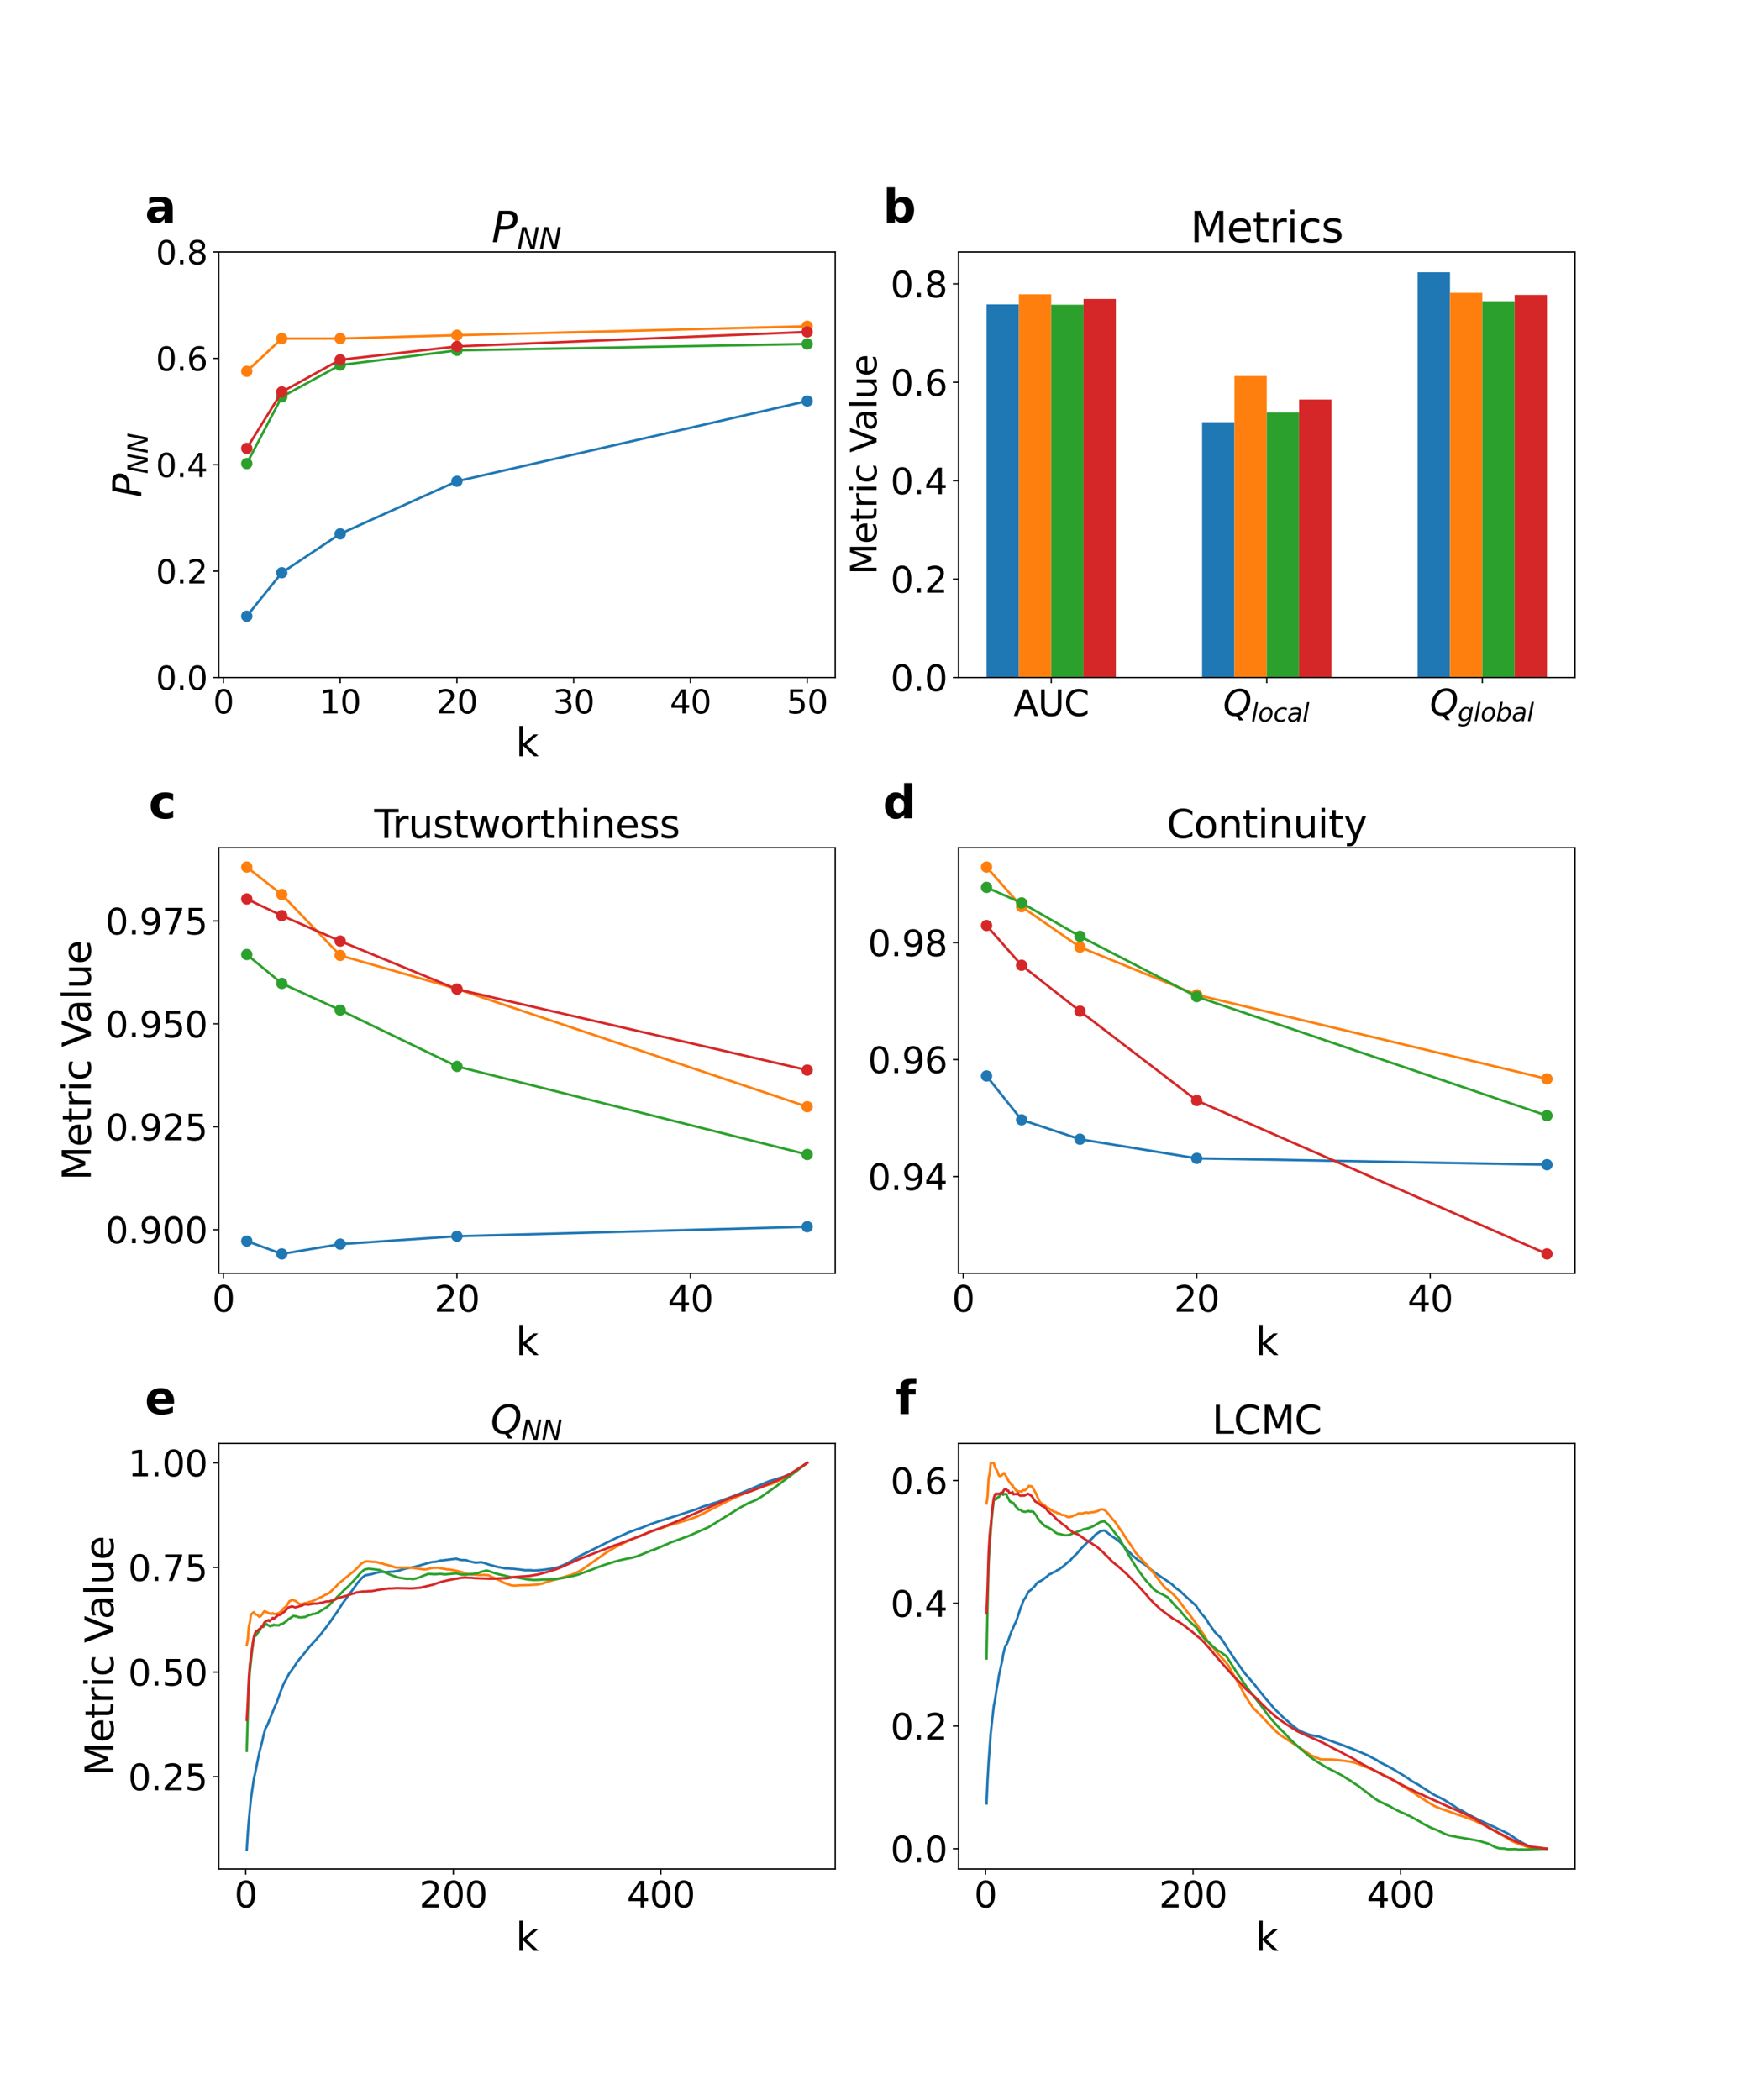 <?xml version="1.0" encoding="utf-8" standalone="no"?>
<!DOCTYPE svg PUBLIC "-//W3C//DTD SVG 1.1//EN"
  "http://www.w3.org/Graphics/SVG/1.1/DTD/svg11.dtd">
<svg xmlns:xlink="http://www.w3.org/1999/xlink" width="1080pt" height="1296pt" viewBox="0 0 1080 1296" xmlns="http://www.w3.org/2000/svg" version="1.1">
 <defs>
  <style type="text/css">*{stroke-linejoin: round; stroke-linecap: butt}</style>
 </defs>
 <g id="figure_1">
  <g id="patch_1">
   <path d="M 0 1296 
L 1080 1296 
L 1080 0 
L 0 0 
z
" style="fill: #ffffff"/>
  </g>
  <g id="axes_1">
   <g id="patch_2">
    <path d="M 135 418.131 
L 515.455 418.131 
L 515.455 155.52 
L 135 155.52 
z
" style="fill: #ffffff"/>
   </g>
   <g id="matplotlib.axis_1">
    <g id="xtick_1">
     <g id="line2d_1">
      <defs>
       <path id="mb84964a948" d="M 0 0 
L 0 3.5 
" style="stroke: #000000; stroke-width: 0.8"/>
      </defs>
      <g>
       <use xlink:href="#mb84964a948" x="137.882" y="418.131" style="stroke: #000000; stroke-width: 0.8"/>
      </g>
     </g>
     <g id="text_1">
      <!-- 0 -->
      <g transform="translate(131.52 440.327) scale(0.2 -0.2)">
       <defs>
        <path id="DejaVuSans-30" d="M 2034 4250 
Q 1547 4250 1301 3770 
Q 1056 3291 1056 2328 
Q 1056 1369 1301 889 
Q 1547 409 2034 409 
Q 2525 409 2770 889 
Q 3016 1369 3016 2328 
Q 3016 3291 2770 3770 
Q 2525 4250 2034 4250 
z
M 2034 4750 
Q 2819 4750 3233 4129 
Q 3647 3509 3647 2328 
Q 3647 1150 3233 529 
Q 2819 -91 2034 -91 
Q 1250 -91 836 529 
Q 422 1150 422 2328 
Q 422 3509 836 4129 
Q 1250 4750 2034 4750 
z
" transform="scale(0.016)"/>
       </defs>
       <use xlink:href="#DejaVuSans-30"/>
      </g>
     </g>
    </g>
    <g id="xtick_2">
     <g id="line2d_2">
      <g>
       <use xlink:href="#mb84964a948" x="209.938" y="418.131" style="stroke: #000000; stroke-width: 0.8"/>
      </g>
     </g>
     <g id="text_2">
      <!-- 10 -->
      <g transform="translate(197.213 440.327) scale(0.2 -0.2)">
       <defs>
        <path id="DejaVuSans-31" d="M 794 531 
L 1825 531 
L 1825 4091 
L 703 3866 
L 703 4441 
L 1819 4666 
L 2450 4666 
L 2450 531 
L 3481 531 
L 3481 0 
L 794 0 
L 794 531 
z
" transform="scale(0.016)"/>
       </defs>
       <use xlink:href="#DejaVuSans-31"/>
       <use xlink:href="#DejaVuSans-30" x="63.623"/>
      </g>
     </g>
    </g>
    <g id="xtick_3">
     <g id="line2d_3">
      <g>
       <use xlink:href="#mb84964a948" x="281.994" y="418.131" style="stroke: #000000; stroke-width: 0.8"/>
      </g>
     </g>
     <g id="text_3">
      <!-- 20 -->
      <g transform="translate(269.269 440.327) scale(0.2 -0.2)">
       <defs>
        <path id="DejaVuSans-32" d="M 1228 531 
L 3431 531 
L 3431 0 
L 469 0 
L 469 531 
Q 828 903 1448 1529 
Q 2069 2156 2228 2338 
Q 2531 2678 2651 2914 
Q 2772 3150 2772 3378 
Q 2772 3750 2511 3984 
Q 2250 4219 1831 4219 
Q 1534 4219 1204 4116 
Q 875 4013 500 3803 
L 500 4441 
Q 881 4594 1212 4672 
Q 1544 4750 1819 4750 
Q 2544 4750 2975 4387 
Q 3406 4025 3406 3419 
Q 3406 3131 3298 2873 
Q 3191 2616 2906 2266 
Q 2828 2175 2409 1742 
Q 1991 1309 1228 531 
z
" transform="scale(0.016)"/>
       </defs>
       <use xlink:href="#DejaVuSans-32"/>
       <use xlink:href="#DejaVuSans-30" x="63.623"/>
      </g>
     </g>
    </g>
    <g id="xtick_4">
     <g id="line2d_4">
      <g>
       <use xlink:href="#mb84964a948" x="354.05" y="418.131" style="stroke: #000000; stroke-width: 0.8"/>
      </g>
     </g>
     <g id="text_4">
      <!-- 30 -->
      <g transform="translate(341.325 440.327) scale(0.2 -0.2)">
       <defs>
        <path id="DejaVuSans-33" d="M 2597 2516 
Q 3050 2419 3304 2112 
Q 3559 1806 3559 1356 
Q 3559 666 3084 287 
Q 2609 -91 1734 -91 
Q 1441 -91 1130 -33 
Q 819 25 488 141 
L 488 750 
Q 750 597 1062 519 
Q 1375 441 1716 441 
Q 2309 441 2620 675 
Q 2931 909 2931 1356 
Q 2931 1769 2642 2001 
Q 2353 2234 1838 2234 
L 1294 2234 
L 1294 2753 
L 1863 2753 
Q 2328 2753 2575 2939 
Q 2822 3125 2822 3475 
Q 2822 3834 2567 4026 
Q 2313 4219 1838 4219 
Q 1578 4219 1281 4162 
Q 984 4106 628 3988 
L 628 4550 
Q 988 4650 1302 4700 
Q 1616 4750 1894 4750 
Q 2613 4750 3031 4423 
Q 3450 4097 3450 3541 
Q 3450 3153 3228 2886 
Q 3006 2619 2597 2516 
z
" transform="scale(0.016)"/>
       </defs>
       <use xlink:href="#DejaVuSans-33"/>
       <use xlink:href="#DejaVuSans-30" x="63.623"/>
      </g>
     </g>
    </g>
    <g id="xtick_5">
     <g id="line2d_5">
      <g>
       <use xlink:href="#mb84964a948" x="426.105" y="418.131" style="stroke: #000000; stroke-width: 0.8"/>
      </g>
     </g>
     <g id="text_5">
      <!-- 40 -->
      <g transform="translate(413.38 440.327) scale(0.2 -0.2)">
       <defs>
        <path id="DejaVuSans-34" d="M 2419 4116 
L 825 1625 
L 2419 1625 
L 2419 4116 
z
M 2253 4666 
L 3047 4666 
L 3047 1625 
L 3713 1625 
L 3713 1100 
L 3047 1100 
L 3047 0 
L 2419 0 
L 2419 1100 
L 313 1100 
L 313 1709 
L 2253 4666 
z
" transform="scale(0.016)"/>
       </defs>
       <use xlink:href="#DejaVuSans-34"/>
       <use xlink:href="#DejaVuSans-30" x="63.623"/>
      </g>
     </g>
    </g>
    <g id="xtick_6">
     <g id="line2d_6">
      <g>
       <use xlink:href="#mb84964a948" x="498.161" y="418.131" style="stroke: #000000; stroke-width: 0.8"/>
      </g>
     </g>
     <g id="text_6">
      <!-- 50 -->
      <g transform="translate(485.436 440.327) scale(0.2 -0.2)">
       <defs>
        <path id="DejaVuSans-35" d="M 691 4666 
L 3169 4666 
L 3169 4134 
L 1269 4134 
L 1269 2991 
Q 1406 3038 1543 3061 
Q 1681 3084 1819 3084 
Q 2600 3084 3056 2656 
Q 3513 2228 3513 1497 
Q 3513 744 3044 326 
Q 2575 -91 1722 -91 
Q 1428 -91 1123 -41 
Q 819 9 494 109 
L 494 744 
Q 775 591 1075 516 
Q 1375 441 1709 441 
Q 2250 441 2565 725 
Q 2881 1009 2881 1497 
Q 2881 1984 2565 2268 
Q 2250 2553 1709 2553 
Q 1456 2553 1204 2497 
Q 953 2441 691 2322 
L 691 4666 
z
" transform="scale(0.016)"/>
       </defs>
       <use xlink:href="#DejaVuSans-35"/>
       <use xlink:href="#DejaVuSans-30" x="63.623"/>
      </g>
     </g>
    </g>
    <g id="text_7">
     <!-- k -->
     <g transform="translate(318.279 466.723) scale(0.24 -0.24)">
      <defs>
       <path id="DejaVuSans-6b" d="M 581 4863 
L 1159 4863 
L 1159 1991 
L 2875 3500 
L 3609 3500 
L 1753 1863 
L 3688 0 
L 2938 0 
L 1159 1709 
L 1159 0 
L 581 0 
L 581 4863 
z
" transform="scale(0.016)"/>
      </defs>
      <use xlink:href="#DejaVuSans-6b"/>
     </g>
    </g>
   </g>
   <g id="matplotlib.axis_2">
    <g id="ytick_1">
     <g id="line2d_7">
      <defs>
       <path id="m737296457e" d="M 0 0 
L -3.5 0 
" style="stroke: #000000; stroke-width: 0.8"/>
      </defs>
      <g>
       <use xlink:href="#m737296457e" x="135" y="418.131" style="stroke: #000000; stroke-width: 0.8"/>
      </g>
     </g>
     <g id="text_8">
      <!-- 0.0 -->
      <g transform="translate(96.194 425.729) scale(0.2 -0.2)">
       <defs>
        <path id="DejaVuSans-2e" d="M 684 794 
L 1344 794 
L 1344 0 
L 684 0 
L 684 794 
z
" transform="scale(0.016)"/>
       </defs>
       <use xlink:href="#DejaVuSans-30"/>
       <use xlink:href="#DejaVuSans-2e" x="63.623"/>
       <use xlink:href="#DejaVuSans-30" x="95.41"/>
      </g>
     </g>
    </g>
    <g id="ytick_2">
     <g id="line2d_8">
      <g>
       <use xlink:href="#m737296457e" x="135" y="352.478" style="stroke: #000000; stroke-width: 0.8"/>
      </g>
     </g>
     <g id="text_9">
      <!-- 0.2 -->
      <g transform="translate(96.194 360.076) scale(0.2 -0.2)">
       <use xlink:href="#DejaVuSans-30"/>
       <use xlink:href="#DejaVuSans-2e" x="63.623"/>
       <use xlink:href="#DejaVuSans-32" x="95.41"/>
      </g>
     </g>
    </g>
    <g id="ytick_3">
     <g id="line2d_9">
      <g>
       <use xlink:href="#m737296457e" x="135" y="286.825" style="stroke: #000000; stroke-width: 0.8"/>
      </g>
     </g>
     <g id="text_10">
      <!-- 0.4 -->
      <g transform="translate(96.194 294.424) scale(0.2 -0.2)">
       <use xlink:href="#DejaVuSans-30"/>
       <use xlink:href="#DejaVuSans-2e" x="63.623"/>
       <use xlink:href="#DejaVuSans-34" x="95.41"/>
      </g>
     </g>
    </g>
    <g id="ytick_4">
     <g id="line2d_10">
      <g>
       <use xlink:href="#m737296457e" x="135" y="221.173" style="stroke: #000000; stroke-width: 0.8"/>
      </g>
     </g>
     <g id="text_11">
      <!-- 0.6 -->
      <g transform="translate(96.194 228.771) scale(0.2 -0.2)">
       <defs>
        <path id="DejaVuSans-36" d="M 2113 2584 
Q 1688 2584 1439 2293 
Q 1191 2003 1191 1497 
Q 1191 994 1439 701 
Q 1688 409 2113 409 
Q 2538 409 2786 701 
Q 3034 994 3034 1497 
Q 3034 2003 2786 2293 
Q 2538 2584 2113 2584 
z
M 3366 4563 
L 3366 3988 
Q 3128 4100 2886 4159 
Q 2644 4219 2406 4219 
Q 1781 4219 1451 3797 
Q 1122 3375 1075 2522 
Q 1259 2794 1537 2939 
Q 1816 3084 2150 3084 
Q 2853 3084 3261 2657 
Q 3669 2231 3669 1497 
Q 3669 778 3244 343 
Q 2819 -91 2113 -91 
Q 1303 -91 875 529 
Q 447 1150 447 2328 
Q 447 3434 972 4092 
Q 1497 4750 2381 4750 
Q 2619 4750 2861 4703 
Q 3103 4656 3366 4563 
z
" transform="scale(0.016)"/>
       </defs>
       <use xlink:href="#DejaVuSans-30"/>
       <use xlink:href="#DejaVuSans-2e" x="63.623"/>
       <use xlink:href="#DejaVuSans-36" x="95.41"/>
      </g>
     </g>
    </g>
    <g id="ytick_5">
     <g id="line2d_11">
      <g>
       <use xlink:href="#m737296457e" x="135" y="155.52" style="stroke: #000000; stroke-width: 0.8"/>
      </g>
     </g>
     <g id="text_12">
      <!-- 0.8 -->
      <g transform="translate(96.194 163.118) scale(0.2 -0.2)">
       <defs>
        <path id="DejaVuSans-38" d="M 2034 2216 
Q 1584 2216 1326 1975 
Q 1069 1734 1069 1313 
Q 1069 891 1326 650 
Q 1584 409 2034 409 
Q 2484 409 2743 651 
Q 3003 894 3003 1313 
Q 3003 1734 2745 1975 
Q 2488 2216 2034 2216 
z
M 1403 2484 
Q 997 2584 770 2862 
Q 544 3141 544 3541 
Q 544 4100 942 4425 
Q 1341 4750 2034 4750 
Q 2731 4750 3128 4425 
Q 3525 4100 3525 3541 
Q 3525 3141 3298 2862 
Q 3072 2584 2669 2484 
Q 3125 2378 3379 2068 
Q 3634 1759 3634 1313 
Q 3634 634 3220 271 
Q 2806 -91 2034 -91 
Q 1263 -91 848 271 
Q 434 634 434 1313 
Q 434 1759 690 2068 
Q 947 2378 1403 2484 
z
M 1172 3481 
Q 1172 3119 1398 2916 
Q 1625 2713 2034 2713 
Q 2441 2713 2670 2916 
Q 2900 3119 2900 3481 
Q 2900 3844 2670 4047 
Q 2441 4250 2034 4250 
Q 1625 4250 1398 4047 
Q 1172 3844 1172 3481 
z
" transform="scale(0.016)"/>
       </defs>
       <use xlink:href="#DejaVuSans-30"/>
       <use xlink:href="#DejaVuSans-2e" x="63.623"/>
       <use xlink:href="#DejaVuSans-38" x="95.41"/>
      </g>
     </g>
    </g>
    <g id="text_13">
     <!-- $P_{NN}$ -->
     <g transform="translate(87.203 306.985) rotate(-90) scale(0.24 -0.24)">
      <defs>
       <path id="DejaVuSans-Oblique-50" d="M 1081 4666 
L 2541 4666 
Q 3178 4666 3512 4369 
Q 3847 4072 3847 3500 
Q 3847 2731 3353 2303 
Q 2859 1875 1966 1875 
L 1172 1875 
L 806 0 
L 172 0 
L 1081 4666 
z
M 1613 4147 
L 1275 2394 
L 2069 2394 
Q 2606 2394 2893 2669 
Q 3181 2944 3181 3456 
Q 3181 3784 2986 3965 
Q 2791 4147 2438 4147 
L 1613 4147 
z
" transform="scale(0.016)"/>
       <path id="DejaVuSans-Oblique-4e" d="M 1081 4666 
L 1931 4666 
L 3219 666 
L 4000 4666 
L 4616 4666 
L 3706 0 
L 2853 0 
L 1569 4025 
L 788 0 
L 172 0 
L 1081 4666 
z
" transform="scale(0.016)"/>
      </defs>
      <use xlink:href="#DejaVuSans-Oblique-50" transform="translate(0 0.094)"/>
      <use xlink:href="#DejaVuSans-Oblique-4e" transform="translate(60.303 -16.312) scale(0.7)"/>
      <use xlink:href="#DejaVuSans-Oblique-4e" transform="translate(112.666 -16.312) scale(0.7)"/>
     </g>
    </g>
   </g>
   <g id="line2d_12">
    <path d="M 152.293 380.277 
L 173.91 353.447 
L 209.938 329.463 
L 281.994 297 
L 498.161 247.482 
" clip-path="url(#p923e23b9c0)" style="fill: none; stroke: #1f77b4; stroke-width: 1.5; stroke-linecap: square"/>
    <defs>
     <path id="m34f495d243" d="M 0 3 
C 0.796 3 1.559 2.684 2.121 2.121 
C 2.684 1.559 3 0.796 3 0 
C 3 -0.796 2.684 -1.559 2.121 -2.121 
C 1.559 -2.684 0.796 -3 0 -3 
C -0.796 -3 -1.559 -2.684 -2.121 -2.121 
C -2.684 -1.559 -3 -0.796 -3 0 
C -3 0.796 -2.684 1.559 -2.121 2.121 
C -1.559 2.684 -0.796 3 0 3 
z
" style="stroke: #1f77b4"/>
    </defs>
    <g clip-path="url(#p923e23b9c0)">
     <use xlink:href="#m34f495d243" x="152.293" y="380.277" style="fill: #1f77b4; stroke: #1f77b4"/>
     <use xlink:href="#m34f495d243" x="173.91" y="353.447" style="fill: #1f77b4; stroke: #1f77b4"/>
     <use xlink:href="#m34f495d243" x="209.938" y="329.463" style="fill: #1f77b4; stroke: #1f77b4"/>
     <use xlink:href="#m34f495d243" x="281.994" y="297" style="fill: #1f77b4; stroke: #1f77b4"/>
     <use xlink:href="#m34f495d243" x="498.161" y="247.482" style="fill: #1f77b4; stroke: #1f77b4"/>
    </g>
   </g>
   <g id="line2d_13">
    <path d="M 152.293 229.167 
L 173.91 208.938 
L 209.938 208.938 
L 281.994 206.879 
L 498.161 201.356 
" clip-path="url(#p923e23b9c0)" style="fill: none; stroke: #ff7f0e; stroke-width: 1.5; stroke-linecap: square"/>
    <defs>
     <path id="mb583f28f14" d="M 0 3 
C 0.796 3 1.559 2.684 2.121 2.121 
C 2.684 1.559 3 0.796 3 0 
C 3 -0.796 2.684 -1.559 2.121 -2.121 
C 1.559 -2.684 0.796 -3 0 -3 
C -0.796 -3 -1.559 -2.684 -2.121 -2.121 
C -2.684 -1.559 -3 -0.796 -3 0 
C -3 0.796 -2.684 1.559 -2.121 2.121 
C -1.559 2.684 -0.796 3 0 3 
z
" style="stroke: #ff7f0e"/>
    </defs>
    <g clip-path="url(#p923e23b9c0)">
     <use xlink:href="#mb583f28f14" x="152.293" y="229.167" style="fill: #ff7f0e; stroke: #ff7f0e"/>
     <use xlink:href="#mb583f28f14" x="173.91" y="208.938" style="fill: #ff7f0e; stroke: #ff7f0e"/>
     <use xlink:href="#mb583f28f14" x="209.938" y="208.938" style="fill: #ff7f0e; stroke: #ff7f0e"/>
     <use xlink:href="#mb583f28f14" x="281.994" y="206.879" style="fill: #ff7f0e; stroke: #ff7f0e"/>
     <use xlink:href="#mb583f28f14" x="498.161" y="201.356" style="fill: #ff7f0e; stroke: #ff7f0e"/>
    </g>
   </g>
   <g id="line2d_14">
    <path d="M 152.293 286.098 
L 173.91 244.914 
L 209.938 225.291 
L 281.994 216.237 
L 498.161 212.282 
" clip-path="url(#p923e23b9c0)" style="fill: none; stroke: #2ca02c; stroke-width: 1.5; stroke-linecap: square"/>
    <defs>
     <path id="maf25278230" d="M 0 3 
C 0.796 3 1.559 2.684 2.121 2.121 
C 2.684 1.559 3 0.796 3 0 
C 3 -0.796 2.684 -1.559 2.121 -2.121 
C 1.559 -2.684 0.796 -3 0 -3 
C -0.796 -3 -1.559 -2.684 -2.121 -2.121 
C -2.684 -1.559 -3 -0.796 -3 0 
C -3 0.796 -2.684 1.559 -2.121 2.121 
C -1.559 2.684 -0.796 3 0 3 
z
" style="stroke: #2ca02c"/>
    </defs>
    <g clip-path="url(#p923e23b9c0)">
     <use xlink:href="#maf25278230" x="152.293" y="286.098" style="fill: #2ca02c; stroke: #2ca02c"/>
     <use xlink:href="#maf25278230" x="173.91" y="244.914" style="fill: #2ca02c; stroke: #2ca02c"/>
     <use xlink:href="#maf25278230" x="209.938" y="225.291" style="fill: #2ca02c; stroke: #2ca02c"/>
     <use xlink:href="#maf25278230" x="281.994" y="216.237" style="fill: #2ca02c; stroke: #2ca02c"/>
     <use xlink:href="#maf25278230" x="498.161" y="212.282" style="fill: #2ca02c; stroke: #2ca02c"/>
    </g>
   </g>
   <g id="line2d_15">
    <path d="M 152.293 276.711 
L 173.91 241.886 
L 209.938 222.021 
L 281.994 213.784 
L 498.161 204.856 
" clip-path="url(#p923e23b9c0)" style="fill: none; stroke: #d62728; stroke-width: 1.5; stroke-linecap: square"/>
    <defs>
     <path id="m5ae366de1a" d="M 0 3 
C 0.796 3 1.559 2.684 2.121 2.121 
C 2.684 1.559 3 0.796 3 0 
C 3 -0.796 2.684 -1.559 2.121 -2.121 
C 1.559 -2.684 0.796 -3 0 -3 
C -0.796 -3 -1.559 -2.684 -2.121 -2.121 
C -2.684 -1.559 -3 -0.796 -3 0 
C -3 0.796 -2.684 1.559 -2.121 2.121 
C -1.559 2.684 -0.796 3 0 3 
z
" style="stroke: #d62728"/>
    </defs>
    <g clip-path="url(#p923e23b9c0)">
     <use xlink:href="#m5ae366de1a" x="152.293" y="276.711" style="fill: #d62728; stroke: #d62728"/>
     <use xlink:href="#m5ae366de1a" x="173.91" y="241.886" style="fill: #d62728; stroke: #d62728"/>
     <use xlink:href="#m5ae366de1a" x="209.938" y="222.021" style="fill: #d62728; stroke: #d62728"/>
     <use xlink:href="#m5ae366de1a" x="281.994" y="213.784" style="fill: #d62728; stroke: #d62728"/>
     <use xlink:href="#m5ae366de1a" x="498.161" y="204.856" style="fill: #d62728; stroke: #d62728"/>
    </g>
   </g>
   <g id="patch_3">
    <path d="M 135 418.131 
L 135 155.52 
" style="fill: none; stroke: #000000; stroke-width: 0.8; stroke-linejoin: miter; stroke-linecap: square"/>
   </g>
   <g id="patch_4">
    <path d="M 515.455 418.131 
L 515.455 155.52 
" style="fill: none; stroke: #000000; stroke-width: 0.8; stroke-linejoin: miter; stroke-linecap: square"/>
   </g>
   <g id="patch_5">
    <path d="M 135 418.131 
L 515.455 418.131 
" style="fill: none; stroke: #000000; stroke-width: 0.8; stroke-linejoin: miter; stroke-linecap: square"/>
   </g>
   <g id="patch_6">
    <path d="M 135 155.52 
L 515.455 155.52 
" style="fill: none; stroke: #000000; stroke-width: 0.8; stroke-linejoin: miter; stroke-linecap: square"/>
   </g>
   <g id="text_14">
    <!-- a -->
    <g transform="translate(89.473 137.404) scale(0.28 -0.28)">
     <defs>
      <path id="DejaVuSans-Bold-61" d="M 2106 1575 
Q 1756 1575 1579 1456 
Q 1403 1338 1403 1106 
Q 1403 894 1545 773 
Q 1688 653 1941 653 
Q 2256 653 2472 879 
Q 2688 1106 2688 1447 
L 2688 1575 
L 2106 1575 
z
M 3816 1997 
L 3816 0 
L 2688 0 
L 2688 519 
Q 2463 200 2181 54 
Q 1900 -91 1497 -91 
Q 953 -91 614 226 
Q 275 544 275 1050 
Q 275 1666 698 1953 
Q 1122 2241 2028 2241 
L 2688 2241 
L 2688 2328 
Q 2688 2594 2478 2717 
Q 2269 2841 1825 2841 
Q 1466 2841 1156 2769 
Q 847 2697 581 2553 
L 581 3406 
Q 941 3494 1303 3539 
Q 1666 3584 2028 3584 
Q 2975 3584 3395 3211 
Q 3816 2838 3816 1997 
z
" transform="scale(0.016)"/>
     </defs>
     <use xlink:href="#DejaVuSans-Bold-61"/>
    </g>
   </g>
   <g id="text_15">
    <!-- $P_{NN}$ -->
    <g transform="translate(303.387 149.52) scale(0.26 -0.26)">
     <use xlink:href="#DejaVuSans-Oblique-50" transform="translate(0 0.094)"/>
     <use xlink:href="#DejaVuSans-Oblique-4e" transform="translate(60.303 -16.312) scale(0.7)"/>
     <use xlink:href="#DejaVuSans-Oblique-4e" transform="translate(112.666 -16.312) scale(0.7)"/>
    </g>
   </g>
  </g>
  <g id="axes_2">
   <g id="patch_7">
    <path d="M 591.545 418.131 
L 972 418.131 
L 972 155.52 
L 591.545 155.52 
z
" style="fill: #ffffff"/>
   </g>
   <g id="patch_8">
    <path d="M 608.839 418.131 
L 628.793 418.131 
L 628.793 187.84 
L 608.839 187.84 
z
" clip-path="url(#p830bd4edaf)" style="fill: #1f77b4"/>
   </g>
   <g id="patch_9">
    <path d="M 741.865 418.131 
L 761.819 418.131 
L 761.819 260.585 
L 741.865 260.585 
z
" clip-path="url(#p830bd4edaf)" style="fill: #1f77b4"/>
   </g>
   <g id="patch_10">
    <path d="M 874.891 418.131 
L 894.845 418.131 
L 894.845 168.025 
L 874.891 168.025 
z
" clip-path="url(#p830bd4edaf)" style="fill: #1f77b4"/>
   </g>
   <g id="patch_11">
    <path d="M 628.793 418.131 
L 648.747 418.131 
L 648.747 181.615 
L 628.793 181.615 
z
" clip-path="url(#p830bd4edaf)" style="fill: #ff7f0e"/>
   </g>
   <g id="patch_12">
    <path d="M 761.819 418.131 
L 781.773 418.131 
L 781.773 232.066 
L 761.819 232.066 
z
" clip-path="url(#p830bd4edaf)" style="fill: #ff7f0e"/>
   </g>
   <g id="patch_13">
    <path d="M 894.845 418.131 
L 914.799 418.131 
L 914.799 180.712 
L 894.845 180.712 
z
" clip-path="url(#p830bd4edaf)" style="fill: #ff7f0e"/>
   </g>
   <g id="patch_14">
    <path d="M 648.747 418.131 
L 668.701 418.131 
L 668.701 188.053 
L 648.747 188.053 
z
" clip-path="url(#p830bd4edaf)" style="fill: #2ca02c"/>
   </g>
   <g id="patch_15">
    <path d="M 781.773 418.131 
L 801.727 418.131 
L 801.727 254.554 
L 781.773 254.554 
z
" clip-path="url(#p830bd4edaf)" style="fill: #2ca02c"/>
   </g>
   <g id="patch_16">
    <path d="M 914.799 418.131 
L 934.753 418.131 
L 934.753 185.941 
L 914.799 185.941 
z
" clip-path="url(#p830bd4edaf)" style="fill: #2ca02c"/>
   </g>
   <g id="patch_17">
    <path d="M 668.701 418.131 
L 688.654 418.131 
L 688.654 184.479 
L 668.701 184.479 
z
" clip-path="url(#p830bd4edaf)" style="fill: #d62728"/>
   </g>
   <g id="patch_18">
    <path d="M 801.727 418.131 
L 821.681 418.131 
L 821.681 246.547 
L 801.727 246.547 
z
" clip-path="url(#p830bd4edaf)" style="fill: #d62728"/>
   </g>
   <g id="patch_19">
    <path d="M 934.753 418.131 
L 954.707 418.131 
L 954.707 181.988 
L 934.753 181.988 
z
" clip-path="url(#p830bd4edaf)" style="fill: #d62728"/>
   </g>
   <g id="matplotlib.axis_3">
    <g id="xtick_7">
     <g id="line2d_16">
      <g>
       <use xlink:href="#mb84964a948" x="648.747" y="418.131" style="stroke: #000000; stroke-width: 0.8"/>
      </g>
     </g>
     <g id="text_16">
      <!-- AUC -->
      <g transform="translate(625.49 441.847) scale(0.22 -0.22)">
       <defs>
        <path id="DejaVuSans-41" d="M 2188 4044 
L 1331 1722 
L 3047 1722 
L 2188 4044 
z
M 1831 4666 
L 2547 4666 
L 4325 0 
L 3669 0 
L 3244 1197 
L 1141 1197 
L 716 0 
L 50 0 
L 1831 4666 
z
" transform="scale(0.016)"/>
        <path id="DejaVuSans-55" d="M 556 4666 
L 1191 4666 
L 1191 1831 
Q 1191 1081 1462 751 
Q 1734 422 2344 422 
Q 2950 422 3222 751 
Q 3494 1081 3494 1831 
L 3494 4666 
L 4128 4666 
L 4128 1753 
Q 4128 841 3676 375 
Q 3225 -91 2344 -91 
Q 1459 -91 1007 375 
Q 556 841 556 1753 
L 556 4666 
z
" transform="scale(0.016)"/>
        <path id="DejaVuSans-43" d="M 4122 4306 
L 4122 3641 
Q 3803 3938 3442 4084 
Q 3081 4231 2675 4231 
Q 1875 4231 1450 3742 
Q 1025 3253 1025 2328 
Q 1025 1406 1450 917 
Q 1875 428 2675 428 
Q 3081 428 3442 575 
Q 3803 722 4122 1019 
L 4122 359 
Q 3791 134 3420 21 
Q 3050 -91 2638 -91 
Q 1578 -91 968 557 
Q 359 1206 359 2328 
Q 359 3453 968 4101 
Q 1578 4750 2638 4750 
Q 3056 4750 3426 4639 
Q 3797 4528 4122 4306 
z
" transform="scale(0.016)"/>
       </defs>
       <use xlink:href="#DejaVuSans-41"/>
       <use xlink:href="#DejaVuSans-55" x="68.408"/>
       <use xlink:href="#DejaVuSans-43" x="141.602"/>
      </g>
     </g>
    </g>
    <g id="xtick_8">
     <g id="line2d_17">
      <g>
       <use xlink:href="#mb84964a948" x="781.773" y="418.131" style="stroke: #000000; stroke-width: 0.8"/>
      </g>
     </g>
     <g id="text_17">
      <!-- $Q_{local}$ -->
      <g transform="translate(754.823 441.847) scale(0.22 -0.22)">
       <defs>
        <path id="DejaVuSans-Oblique-51" d="M 2309 -84 
Q 2275 -88 2237 -89 
Q 2200 -91 2125 -91 
Q 1250 -91 756 411 
Q 263 913 263 1797 
Q 263 2319 452 2844 
Q 641 3369 978 3788 
Q 1369 4269 1858 4509 
Q 2347 4750 2938 4750 
Q 3794 4750 4287 4245 
Q 4781 3741 4781 2869 
Q 4781 1928 4265 1147 
Q 3750 366 2919 44 
L 3553 -825 
L 2847 -825 
L 2309 -84 
z
M 2919 4238 
Q 2400 4238 2003 3986 
Q 1606 3734 1313 3219 
Q 1125 2891 1026 2522 
Q 928 2153 928 1778 
Q 928 1128 1239 775 
Q 1550 422 2119 422 
Q 2631 422 3032 676 
Q 3434 931 3719 1434 
Q 3909 1772 4009 2142 
Q 4109 2513 4109 2881 
Q 4109 3528 3796 3883 
Q 3484 4238 2919 4238 
z
" transform="scale(0.016)"/>
        <path id="DejaVuSans-Oblique-6c" d="M 1172 4863 
L 1747 4863 
L 800 0 
L 225 0 
L 1172 4863 
z
" transform="scale(0.016)"/>
        <path id="DejaVuSans-Oblique-6f" d="M 1625 -91 
Q 1009 -91 651 289 
Q 294 669 294 1325 
Q 294 1706 417 2101 
Q 541 2497 738 2766 
Q 1047 3184 1428 3384 
Q 1809 3584 2291 3584 
Q 2888 3584 3255 3212 
Q 3622 2841 3622 2241 
Q 3622 1825 3500 1412 
Q 3378 1000 3181 728 
Q 2875 309 2494 109 
Q 2113 -91 1625 -91 
z
M 891 1344 
Q 891 869 1089 633 
Q 1288 397 1691 397 
Q 2269 397 2648 901 
Q 3028 1406 3028 2181 
Q 3028 2634 2825 2865 
Q 2622 3097 2228 3097 
Q 1903 3097 1650 2945 
Q 1397 2794 1197 2484 
Q 1050 2253 970 1956 
Q 891 1659 891 1344 
z
" transform="scale(0.016)"/>
        <path id="DejaVuSans-Oblique-63" d="M 3431 3366 
L 3316 2797 
Q 3109 2947 2876 3022 
Q 2644 3097 2394 3097 
Q 2119 3097 1870 3000 
Q 1622 2903 1453 2725 
Q 1184 2453 1037 2087 
Q 891 1722 891 1331 
Q 891 859 1127 628 
Q 1363 397 1844 397 
Q 2081 397 2348 469 
Q 2616 541 2906 684 
L 2797 116 
Q 2547 13 2283 -39 
Q 2019 -91 1741 -91 
Q 1044 -91 669 257 
Q 294 606 294 1253 
Q 294 1797 489 2255 
Q 684 2713 1069 3078 
Q 1331 3328 1684 3456 
Q 2038 3584 2456 3584 
Q 2700 3584 2940 3529 
Q 3181 3475 3431 3366 
z
" transform="scale(0.016)"/>
        <path id="DejaVuSans-Oblique-61" d="M 3438 1997 
L 3047 0 
L 2472 0 
L 2578 531 
Q 2325 219 2001 64 
Q 1678 -91 1281 -91 
Q 834 -91 548 182 
Q 263 456 263 884 
Q 263 1497 752 1853 
Q 1241 2209 2100 2209 
L 2900 2209 
L 2931 2363 
Q 2938 2388 2941 2417 
Q 2944 2447 2944 2509 
Q 2944 2788 2717 2942 
Q 2491 3097 2081 3097 
Q 1800 3097 1504 3025 
Q 1209 2953 897 2809 
L 997 3341 
Q 1322 3463 1633 3523 
Q 1944 3584 2234 3584 
Q 2853 3584 3176 3315 
Q 3500 3047 3500 2534 
Q 3500 2431 3484 2292 
Q 3469 2153 3438 1997 
z
M 2816 1759 
L 2241 1759 
Q 1534 1759 1195 1570 
Q 856 1381 856 984 
Q 856 709 1029 553 
Q 1203 397 1509 397 
Q 1978 397 2328 733 
Q 2678 1069 2791 1631 
L 2816 1759 
z
" transform="scale(0.016)"/>
       </defs>
       <use xlink:href="#DejaVuSans-Oblique-51" transform="translate(0 0.781)"/>
       <use xlink:href="#DejaVuSans-Oblique-6c" transform="translate(78.711 -15.625) scale(0.7)"/>
       <use xlink:href="#DejaVuSans-Oblique-6f" transform="translate(98.159 -15.625) scale(0.7)"/>
       <use xlink:href="#DejaVuSans-Oblique-63" transform="translate(140.986 -15.625) scale(0.7)"/>
       <use xlink:href="#DejaVuSans-Oblique-61" transform="translate(179.473 -15.625) scale(0.7)"/>
       <use xlink:href="#DejaVuSans-Oblique-6c" transform="translate(222.368 -15.625) scale(0.7)"/>
      </g>
     </g>
    </g>
    <g id="xtick_9">
     <g id="line2d_18">
      <g>
       <use xlink:href="#mb84964a948" x="914.799" y="418.131" style="stroke: #000000; stroke-width: 0.8"/>
      </g>
     </g>
     <g id="text_18">
      <!-- $Q_{global}$ -->
      <g transform="translate(882.349 441.631) scale(0.22 -0.22)">
       <defs>
        <path id="DejaVuSans-Oblique-67" d="M 3816 3500 
L 3219 434 
Q 3047 -456 2561 -893 
Q 2075 -1331 1253 -1331 
Q 950 -1331 690 -1286 
Q 431 -1241 206 -1147 
L 313 -588 
Q 525 -725 762 -790 
Q 1000 -856 1269 -856 
Q 1816 -856 2167 -557 
Q 2519 -259 2631 300 
L 2681 563 
Q 2441 288 2122 144 
Q 1803 0 1434 0 
Q 903 0 598 351 
Q 294 703 294 1319 
Q 294 1803 478 2267 
Q 663 2731 997 3091 
Q 1219 3328 1514 3456 
Q 1809 3584 2131 3584 
Q 2484 3584 2746 3420 
Q 3009 3256 3138 2956 
L 3238 3500 
L 3816 3500 
z
M 2950 2216 
Q 2950 2641 2750 2872 
Q 2550 3103 2181 3103 
Q 1953 3103 1747 3012 
Q 1541 2922 1394 2759 
Q 1156 2491 1023 2127 
Q 891 1763 891 1375 
Q 891 944 1092 712 
Q 1294 481 1672 481 
Q 2219 481 2584 976 
Q 2950 1472 2950 2216 
z
" transform="scale(0.016)"/>
        <path id="DejaVuSans-Oblique-62" d="M 3169 2138 
Q 3169 2591 2961 2847 
Q 2753 3103 2388 3103 
Q 2122 3103 1889 2973 
Q 1656 2844 1484 2597 
Q 1303 2338 1198 1995 
Q 1094 1653 1094 1313 
Q 1094 881 1298 636 
Q 1503 391 1863 391 
Q 2134 391 2365 517 
Q 2597 644 2772 891 
Q 2950 1147 3059 1487 
Q 3169 1828 3169 2138 
z
M 1381 2969 
Q 1594 3256 1914 3420 
Q 2234 3584 2584 3584 
Q 3122 3584 3439 3221 
Q 3756 2859 3756 2241 
Q 3756 1734 3570 1259 
Q 3384 784 3041 416 
Q 2816 172 2522 40 
Q 2228 -91 1906 -91 
Q 1566 -91 1316 65 
Q 1066 222 909 531 
L 806 0 
L 231 0 
L 1178 4863 
L 1753 4863 
L 1381 2969 
z
" transform="scale(0.016)"/>
       </defs>
       <use xlink:href="#DejaVuSans-Oblique-51" transform="translate(0 0.781)"/>
       <use xlink:href="#DejaVuSans-Oblique-67" transform="translate(78.711 -15.625) scale(0.7)"/>
       <use xlink:href="#DejaVuSans-Oblique-6c" transform="translate(123.145 -15.625) scale(0.7)"/>
       <use xlink:href="#DejaVuSans-Oblique-6f" transform="translate(142.593 -15.625) scale(0.7)"/>
       <use xlink:href="#DejaVuSans-Oblique-62" transform="translate(185.42 -15.625) scale(0.7)"/>
       <use xlink:href="#DejaVuSans-Oblique-61" transform="translate(229.854 -15.625) scale(0.7)"/>
       <use xlink:href="#DejaVuSans-Oblique-6c" transform="translate(272.749 -15.625) scale(0.7)"/>
      </g>
     </g>
    </g>
   </g>
   <g id="matplotlib.axis_4">
    <g id="ytick_6">
     <g id="line2d_19">
      <g>
       <use xlink:href="#m737296457e" x="591.545" y="418.131" style="stroke: #000000; stroke-width: 0.8"/>
      </g>
     </g>
     <g id="text_19">
      <!-- 0.0 -->
      <g transform="translate(549.559 426.489) scale(0.22 -0.22)">
       <use xlink:href="#DejaVuSans-30"/>
       <use xlink:href="#DejaVuSans-2e" x="63.623"/>
       <use xlink:href="#DejaVuSans-30" x="95.41"/>
      </g>
     </g>
    </g>
    <g id="ytick_7">
     <g id="line2d_20">
      <g>
       <use xlink:href="#m737296457e" x="591.545" y="357.393" style="stroke: #000000; stroke-width: 0.8"/>
      </g>
     </g>
     <g id="text_20">
      <!-- 0.2 -->
      <g transform="translate(549.559 365.751) scale(0.22 -0.22)">
       <use xlink:href="#DejaVuSans-30"/>
       <use xlink:href="#DejaVuSans-2e" x="63.623"/>
       <use xlink:href="#DejaVuSans-32" x="95.41"/>
      </g>
     </g>
    </g>
    <g id="ytick_8">
     <g id="line2d_21">
      <g>
       <use xlink:href="#m737296457e" x="591.545" y="296.655" style="stroke: #000000; stroke-width: 0.8"/>
      </g>
     </g>
     <g id="text_21">
      <!-- 0.4 -->
      <g transform="translate(549.559 305.013) scale(0.22 -0.22)">
       <use xlink:href="#DejaVuSans-30"/>
       <use xlink:href="#DejaVuSans-2e" x="63.623"/>
       <use xlink:href="#DejaVuSans-34" x="95.41"/>
      </g>
     </g>
    </g>
    <g id="ytick_9">
     <g id="line2d_22">
      <g>
       <use xlink:href="#m737296457e" x="591.545" y="235.917" style="stroke: #000000; stroke-width: 0.8"/>
      </g>
     </g>
     <g id="text_22">
      <!-- 0.6 -->
      <g transform="translate(549.559 244.275) scale(0.22 -0.22)">
       <use xlink:href="#DejaVuSans-30"/>
       <use xlink:href="#DejaVuSans-2e" x="63.623"/>
       <use xlink:href="#DejaVuSans-36" x="95.41"/>
      </g>
     </g>
    </g>
    <g id="ytick_10">
     <g id="line2d_23">
      <g>
       <use xlink:href="#m737296457e" x="591.545" y="175.179" style="stroke: #000000; stroke-width: 0.8"/>
      </g>
     </g>
     <g id="text_23">
      <!-- 0.8 -->
      <g transform="translate(549.559 183.537) scale(0.22 -0.22)">
       <use xlink:href="#DejaVuSans-30"/>
       <use xlink:href="#DejaVuSans-2e" x="63.623"/>
       <use xlink:href="#DejaVuSans-38" x="95.41"/>
      </g>
     </g>
    </g>
    <g id="text_24">
     <!-- Metric Value -->
     <g transform="translate(540.983 354.728) rotate(-90) scale(0.22 -0.22)">
      <defs>
       <path id="DejaVuSans-4d" d="M 628 4666 
L 1569 4666 
L 2759 1491 
L 3956 4666 
L 4897 4666 
L 4897 0 
L 4281 0 
L 4281 4097 
L 3078 897 
L 2444 897 
L 1241 4097 
L 1241 0 
L 628 0 
L 628 4666 
z
" transform="scale(0.016)"/>
       <path id="DejaVuSans-65" d="M 3597 1894 
L 3597 1613 
L 953 1613 
Q 991 1019 1311 708 
Q 1631 397 2203 397 
Q 2534 397 2845 478 
Q 3156 559 3463 722 
L 3463 178 
Q 3153 47 2828 -22 
Q 2503 -91 2169 -91 
Q 1331 -91 842 396 
Q 353 884 353 1716 
Q 353 2575 817 3079 
Q 1281 3584 2069 3584 
Q 2775 3584 3186 3129 
Q 3597 2675 3597 1894 
z
M 3022 2063 
Q 3016 2534 2758 2815 
Q 2500 3097 2075 3097 
Q 1594 3097 1305 2825 
Q 1016 2553 972 2059 
L 3022 2063 
z
" transform="scale(0.016)"/>
       <path id="DejaVuSans-74" d="M 1172 4494 
L 1172 3500 
L 2356 3500 
L 2356 3053 
L 1172 3053 
L 1172 1153 
Q 1172 725 1289 603 
Q 1406 481 1766 481 
L 2356 481 
L 2356 0 
L 1766 0 
Q 1100 0 847 248 
Q 594 497 594 1153 
L 594 3053 
L 172 3053 
L 172 3500 
L 594 3500 
L 594 4494 
L 1172 4494 
z
" transform="scale(0.016)"/>
       <path id="DejaVuSans-72" d="M 2631 2963 
Q 2534 3019 2420 3045 
Q 2306 3072 2169 3072 
Q 1681 3072 1420 2755 
Q 1159 2438 1159 1844 
L 1159 0 
L 581 0 
L 581 3500 
L 1159 3500 
L 1159 2956 
Q 1341 3275 1631 3429 
Q 1922 3584 2338 3584 
Q 2397 3584 2469 3576 
Q 2541 3569 2628 3553 
L 2631 2963 
z
" transform="scale(0.016)"/>
       <path id="DejaVuSans-69" d="M 603 3500 
L 1178 3500 
L 1178 0 
L 603 0 
L 603 3500 
z
M 603 4863 
L 1178 4863 
L 1178 4134 
L 603 4134 
L 603 4863 
z
" transform="scale(0.016)"/>
       <path id="DejaVuSans-63" d="M 3122 3366 
L 3122 2828 
Q 2878 2963 2633 3030 
Q 2388 3097 2138 3097 
Q 1578 3097 1268 2742 
Q 959 2388 959 1747 
Q 959 1106 1268 751 
Q 1578 397 2138 397 
Q 2388 397 2633 464 
Q 2878 531 3122 666 
L 3122 134 
Q 2881 22 2623 -34 
Q 2366 -91 2075 -91 
Q 1284 -91 818 406 
Q 353 903 353 1747 
Q 353 2603 823 3093 
Q 1294 3584 2113 3584 
Q 2378 3584 2631 3529 
Q 2884 3475 3122 3366 
z
" transform="scale(0.016)"/>
       <path id="DejaVuSans-20" transform="scale(0.016)"/>
       <path id="DejaVuSans-56" d="M 1831 0 
L 50 4666 
L 709 4666 
L 2188 738 
L 3669 4666 
L 4325 4666 
L 2547 0 
L 1831 0 
z
" transform="scale(0.016)"/>
       <path id="DejaVuSans-61" d="M 2194 1759 
Q 1497 1759 1228 1600 
Q 959 1441 959 1056 
Q 959 750 1161 570 
Q 1363 391 1709 391 
Q 2188 391 2477 730 
Q 2766 1069 2766 1631 
L 2766 1759 
L 2194 1759 
z
M 3341 1997 
L 3341 0 
L 2766 0 
L 2766 531 
Q 2569 213 2275 61 
Q 1981 -91 1556 -91 
Q 1019 -91 701 211 
Q 384 513 384 1019 
Q 384 1609 779 1909 
Q 1175 2209 1959 2209 
L 2766 2209 
L 2766 2266 
Q 2766 2663 2505 2880 
Q 2244 3097 1772 3097 
Q 1472 3097 1187 3025 
Q 903 2953 641 2809 
L 641 3341 
Q 956 3463 1253 3523 
Q 1550 3584 1831 3584 
Q 2591 3584 2966 3190 
Q 3341 2797 3341 1997 
z
" transform="scale(0.016)"/>
       <path id="DejaVuSans-6c" d="M 603 4863 
L 1178 4863 
L 1178 0 
L 603 0 
L 603 4863 
z
" transform="scale(0.016)"/>
       <path id="DejaVuSans-75" d="M 544 1381 
L 544 3500 
L 1119 3500 
L 1119 1403 
Q 1119 906 1312 657 
Q 1506 409 1894 409 
Q 2359 409 2629 706 
Q 2900 1003 2900 1516 
L 2900 3500 
L 3475 3500 
L 3475 0 
L 2900 0 
L 2900 538 
Q 2691 219 2414 64 
Q 2138 -91 1772 -91 
Q 1169 -91 856 284 
Q 544 659 544 1381 
z
M 1991 3584 
L 1991 3584 
z
" transform="scale(0.016)"/>
      </defs>
      <use xlink:href="#DejaVuSans-4d"/>
      <use xlink:href="#DejaVuSans-65" x="86.279"/>
      <use xlink:href="#DejaVuSans-74" x="147.803"/>
      <use xlink:href="#DejaVuSans-72" x="187.012"/>
      <use xlink:href="#DejaVuSans-69" x="228.125"/>
      <use xlink:href="#DejaVuSans-63" x="255.908"/>
      <use xlink:href="#DejaVuSans-20" x="310.889"/>
      <use xlink:href="#DejaVuSans-56" x="342.676"/>
      <use xlink:href="#DejaVuSans-61" x="403.334"/>
      <use xlink:href="#DejaVuSans-6c" x="464.613"/>
      <use xlink:href="#DejaVuSans-75" x="492.396"/>
      <use xlink:href="#DejaVuSans-65" x="555.775"/>
     </g>
    </g>
   </g>
   <g id="patch_20">
    <path d="M 591.545 418.131 
L 591.545 155.52 
" style="fill: none; stroke: #000000; stroke-width: 0.8; stroke-linejoin: miter; stroke-linecap: square"/>
   </g>
   <g id="patch_21">
    <path d="M 972 418.131 
L 972 155.52 
" style="fill: none; stroke: #000000; stroke-width: 0.8; stroke-linejoin: miter; stroke-linecap: square"/>
   </g>
   <g id="patch_22">
    <path d="M 591.545 418.131 
L 972 418.131 
" style="fill: none; stroke: #000000; stroke-width: 0.8; stroke-linejoin: miter; stroke-linecap: square"/>
   </g>
   <g id="patch_23">
    <path d="M 591.545 155.52 
L 972 155.52 
" style="fill: none; stroke: #000000; stroke-width: 0.8; stroke-linejoin: miter; stroke-linecap: square"/>
   </g>
   <g id="text_25">
    <!-- b -->
    <g transform="translate(544.872 137.404) scale(0.28 -0.28)">
     <defs>
      <path id="DejaVuSans-Bold-62" d="M 2400 722 
Q 2759 722 2948 984 
Q 3138 1247 3138 1747 
Q 3138 2247 2948 2509 
Q 2759 2772 2400 2772 
Q 2041 2772 1848 2508 
Q 1656 2244 1656 1747 
Q 1656 1250 1848 986 
Q 2041 722 2400 722 
z
M 1656 2988 
Q 1888 3294 2169 3439 
Q 2450 3584 2816 3584 
Q 3463 3584 3878 3070 
Q 4294 2556 4294 1747 
Q 4294 938 3878 423 
Q 3463 -91 2816 -91 
Q 2450 -91 2169 54 
Q 1888 200 1656 506 
L 1656 0 
L 538 0 
L 538 4863 
L 1656 4863 
L 1656 2988 
z
" transform="scale(0.016)"/>
     </defs>
     <use xlink:href="#DejaVuSans-Bold-62"/>
    </g>
   </g>
   <g id="text_26">
    <!-- Metrics -->
    <g transform="translate(734.585 149.52) scale(0.26 -0.26)">
     <defs>
      <path id="DejaVuSans-73" d="M 2834 3397 
L 2834 2853 
Q 2591 2978 2328 3040 
Q 2066 3103 1784 3103 
Q 1356 3103 1142 2972 
Q 928 2841 928 2578 
Q 928 2378 1081 2264 
Q 1234 2150 1697 2047 
L 1894 2003 
Q 2506 1872 2764 1633 
Q 3022 1394 3022 966 
Q 3022 478 2636 193 
Q 2250 -91 1575 -91 
Q 1294 -91 989 -36 
Q 684 19 347 128 
L 347 722 
Q 666 556 975 473 
Q 1284 391 1588 391 
Q 1994 391 2212 530 
Q 2431 669 2431 922 
Q 2431 1156 2273 1281 
Q 2116 1406 1581 1522 
L 1381 1569 
Q 847 1681 609 1914 
Q 372 2147 372 2553 
Q 372 3047 722 3315 
Q 1072 3584 1716 3584 
Q 2034 3584 2315 3537 
Q 2597 3491 2834 3397 
z
" transform="scale(0.016)"/>
     </defs>
     <use xlink:href="#DejaVuSans-4d"/>
     <use xlink:href="#DejaVuSans-65" x="86.279"/>
     <use xlink:href="#DejaVuSans-74" x="147.803"/>
     <use xlink:href="#DejaVuSans-72" x="187.012"/>
     <use xlink:href="#DejaVuSans-69" x="228.125"/>
     <use xlink:href="#DejaVuSans-63" x="255.908"/>
     <use xlink:href="#DejaVuSans-73" x="310.889"/>
    </g>
   </g>
  </g>
  <g id="axes_3">
   <g id="patch_24">
    <path d="M 135 785.785 
L 515.455 785.785 
L 515.455 523.175 
L 135 523.175 
z
" style="fill: #ffffff"/>
   </g>
   <g id="matplotlib.axis_5">
    <g id="xtick_10">
     <g id="line2d_24">
      <g>
       <use xlink:href="#mb84964a948" x="137.882" y="785.785" style="stroke: #000000; stroke-width: 0.8"/>
      </g>
     </g>
     <g id="text_27">
      <!-- 0 -->
      <g transform="translate(130.883 809.502) scale(0.22 -0.22)">
       <use xlink:href="#DejaVuSans-30"/>
      </g>
     </g>
    </g>
    <g id="xtick_11">
     <g id="line2d_25">
      <g>
       <use xlink:href="#mb84964a948" x="281.994" y="785.785" style="stroke: #000000; stroke-width: 0.8"/>
      </g>
     </g>
     <g id="text_28">
      <!-- 20 -->
      <g transform="translate(267.996 809.502) scale(0.22 -0.22)">
       <use xlink:href="#DejaVuSans-32"/>
       <use xlink:href="#DejaVuSans-30" x="63.623"/>
      </g>
     </g>
    </g>
    <g id="xtick_12">
     <g id="line2d_26">
      <g>
       <use xlink:href="#mb84964a948" x="426.105" y="785.785" style="stroke: #000000; stroke-width: 0.8"/>
      </g>
     </g>
     <g id="text_29">
      <!-- 40 -->
      <g transform="translate(412.108 809.502) scale(0.22 -0.22)">
       <use xlink:href="#DejaVuSans-34"/>
       <use xlink:href="#DejaVuSans-30" x="63.623"/>
      </g>
     </g>
    </g>
    <g id="text_30">
     <!-- k -->
     <g transform="translate(318.279 836.313) scale(0.24 -0.24)">
      <use xlink:href="#DejaVuSans-6b"/>
     </g>
    </g>
   </g>
   <g id="matplotlib.axis_6">
    <g id="ytick_11">
     <g id="line2d_27">
      <g>
       <use xlink:href="#m737296457e" x="135" y="758.9" style="stroke: #000000; stroke-width: 0.8"/>
      </g>
     </g>
     <g id="text_31">
      <!-- 0.900 -->
      <g transform="translate(65.018 767.258) scale(0.22 -0.22)">
       <defs>
        <path id="DejaVuSans-39" d="M 703 97 
L 703 672 
Q 941 559 1184 500 
Q 1428 441 1663 441 
Q 2288 441 2617 861 
Q 2947 1281 2994 2138 
Q 2813 1869 2534 1725 
Q 2256 1581 1919 1581 
Q 1219 1581 811 2004 
Q 403 2428 403 3163 
Q 403 3881 828 4315 
Q 1253 4750 1959 4750 
Q 2769 4750 3195 4129 
Q 3622 3509 3622 2328 
Q 3622 1225 3098 567 
Q 2575 -91 1691 -91 
Q 1453 -91 1209 -44 
Q 966 3 703 97 
z
M 1959 2075 
Q 2384 2075 2632 2365 
Q 2881 2656 2881 3163 
Q 2881 3666 2632 3958 
Q 2384 4250 1959 4250 
Q 1534 4250 1286 3958 
Q 1038 3666 1038 3163 
Q 1038 2656 1286 2365 
Q 1534 2075 1959 2075 
z
" transform="scale(0.016)"/>
       </defs>
       <use xlink:href="#DejaVuSans-30"/>
       <use xlink:href="#DejaVuSans-2e" x="63.623"/>
       <use xlink:href="#DejaVuSans-39" x="95.41"/>
       <use xlink:href="#DejaVuSans-30" x="159.033"/>
       <use xlink:href="#DejaVuSans-30" x="222.656"/>
      </g>
     </g>
    </g>
    <g id="ytick_12">
     <g id="line2d_28">
      <g>
       <use xlink:href="#m737296457e" x="135" y="695.38" style="stroke: #000000; stroke-width: 0.8"/>
      </g>
     </g>
     <g id="text_32">
      <!-- 0.925 -->
      <g transform="translate(65.018 703.739) scale(0.22 -0.22)">
       <use xlink:href="#DejaVuSans-30"/>
       <use xlink:href="#DejaVuSans-2e" x="63.623"/>
       <use xlink:href="#DejaVuSans-39" x="95.41"/>
       <use xlink:href="#DejaVuSans-32" x="159.033"/>
       <use xlink:href="#DejaVuSans-35" x="222.656"/>
      </g>
     </g>
    </g>
    <g id="ytick_13">
     <g id="line2d_29">
      <g>
       <use xlink:href="#m737296457e" x="135" y="631.861" style="stroke: #000000; stroke-width: 0.8"/>
      </g>
     </g>
     <g id="text_33">
      <!-- 0.950 -->
      <g transform="translate(65.018 640.219) scale(0.22 -0.22)">
       <use xlink:href="#DejaVuSans-30"/>
       <use xlink:href="#DejaVuSans-2e" x="63.623"/>
       <use xlink:href="#DejaVuSans-39" x="95.41"/>
       <use xlink:href="#DejaVuSans-35" x="159.033"/>
       <use xlink:href="#DejaVuSans-30" x="222.656"/>
      </g>
     </g>
    </g>
    <g id="ytick_14">
     <g id="line2d_30">
      <g>
       <use xlink:href="#m737296457e" x="135" y="568.341" style="stroke: #000000; stroke-width: 0.8"/>
      </g>
     </g>
     <g id="text_34">
      <!-- 0.975 -->
      <g transform="translate(65.018 576.699) scale(0.22 -0.22)">
       <defs>
        <path id="DejaVuSans-37" d="M 525 4666 
L 3525 4666 
L 3525 4397 
L 1831 0 
L 1172 0 
L 2766 4134 
L 525 4134 
L 525 4666 
z
" transform="scale(0.016)"/>
       </defs>
       <use xlink:href="#DejaVuSans-30"/>
       <use xlink:href="#DejaVuSans-2e" x="63.623"/>
       <use xlink:href="#DejaVuSans-39" x="95.41"/>
       <use xlink:href="#DejaVuSans-37" x="159.033"/>
       <use xlink:href="#DejaVuSans-35" x="222.656"/>
      </g>
     </g>
    </g>
    <g id="text_35">
     <!-- Metric Value -->
     <g transform="translate(56.027 728.556) rotate(-90) scale(0.24 -0.24)">
      <use xlink:href="#DejaVuSans-4d"/>
      <use xlink:href="#DejaVuSans-65" x="86.279"/>
      <use xlink:href="#DejaVuSans-74" x="147.803"/>
      <use xlink:href="#DejaVuSans-72" x="187.012"/>
      <use xlink:href="#DejaVuSans-69" x="228.125"/>
      <use xlink:href="#DejaVuSans-63" x="255.908"/>
      <use xlink:href="#DejaVuSans-20" x="310.889"/>
      <use xlink:href="#DejaVuSans-56" x="342.676"/>
      <use xlink:href="#DejaVuSans-61" x="403.334"/>
      <use xlink:href="#DejaVuSans-6c" x="464.613"/>
      <use xlink:href="#DejaVuSans-75" x="492.396"/>
      <use xlink:href="#DejaVuSans-65" x="555.775"/>
     </g>
    </g>
   </g>
   <g id="line2d_31">
    <path d="M 152.293 765.911 
L 173.91 773.848 
L 209.938 767.808 
L 281.994 762.934 
L 498.161 757.081 
" clip-path="url(#p9bdb2e434b)" style="fill: none; stroke: #1f77b4; stroke-width: 1.5; stroke-linecap: square"/>
    <g clip-path="url(#p9bdb2e434b)">
     <use xlink:href="#m34f495d243" x="152.293" y="765.911" style="fill: #1f77b4; stroke: #1f77b4"/>
     <use xlink:href="#m34f495d243" x="173.91" y="773.848" style="fill: #1f77b4; stroke: #1f77b4"/>
     <use xlink:href="#m34f495d243" x="209.938" y="767.808" style="fill: #1f77b4; stroke: #1f77b4"/>
     <use xlink:href="#m34f495d243" x="281.994" y="762.934" style="fill: #1f77b4; stroke: #1f77b4"/>
     <use xlink:href="#m34f495d243" x="498.161" y="757.081" style="fill: #1f77b4; stroke: #1f77b4"/>
    </g>
   </g>
   <g id="line2d_32">
    <path d="M 152.293 535.112 
L 173.91 552.054 
L 209.938 589.627 
L 281.994 610.303 
L 498.161 683.018 
" clip-path="url(#p9bdb2e434b)" style="fill: none; stroke: #ff7f0e; stroke-width: 1.5; stroke-linecap: square"/>
    <g clip-path="url(#p9bdb2e434b)">
     <use xlink:href="#mb583f28f14" x="152.293" y="535.112" style="fill: #ff7f0e; stroke: #ff7f0e"/>
     <use xlink:href="#mb583f28f14" x="173.91" y="552.054" style="fill: #ff7f0e; stroke: #ff7f0e"/>
     <use xlink:href="#mb583f28f14" x="209.938" y="589.627" style="fill: #ff7f0e; stroke: #ff7f0e"/>
     <use xlink:href="#mb583f28f14" x="281.994" y="610.303" style="fill: #ff7f0e; stroke: #ff7f0e"/>
     <use xlink:href="#mb583f28f14" x="498.161" y="683.018" style="fill: #ff7f0e; stroke: #ff7f0e"/>
    </g>
   </g>
   <g id="line2d_33">
    <path d="M 152.293 589.08 
L 173.91 606.919 
L 209.938 623.37 
L 281.994 658.122 
L 498.161 712.498 
" clip-path="url(#p9bdb2e434b)" style="fill: none; stroke: #2ca02c; stroke-width: 1.5; stroke-linecap: square"/>
    <g clip-path="url(#p9bdb2e434b)">
     <use xlink:href="#maf25278230" x="152.293" y="589.08" style="fill: #2ca02c; stroke: #2ca02c"/>
     <use xlink:href="#maf25278230" x="173.91" y="606.919" style="fill: #2ca02c; stroke: #2ca02c"/>
     <use xlink:href="#maf25278230" x="209.938" y="623.37" style="fill: #2ca02c; stroke: #2ca02c"/>
     <use xlink:href="#maf25278230" x="281.994" y="658.122" style="fill: #2ca02c; stroke: #2ca02c"/>
     <use xlink:href="#maf25278230" x="498.161" y="712.498" style="fill: #2ca02c; stroke: #2ca02c"/>
    </g>
   </g>
   <g id="line2d_34">
    <path d="M 152.293 554.803 
L 173.91 565.075 
L 209.938 580.787 
L 281.994 610.486 
L 498.161 660.417 
" clip-path="url(#p9bdb2e434b)" style="fill: none; stroke: #d62728; stroke-width: 1.5; stroke-linecap: square"/>
    <g clip-path="url(#p9bdb2e434b)">
     <use xlink:href="#m5ae366de1a" x="152.293" y="554.803" style="fill: #d62728; stroke: #d62728"/>
     <use xlink:href="#m5ae366de1a" x="173.91" y="565.075" style="fill: #d62728; stroke: #d62728"/>
     <use xlink:href="#m5ae366de1a" x="209.938" y="580.787" style="fill: #d62728; stroke: #d62728"/>
     <use xlink:href="#m5ae366de1a" x="281.994" y="610.486" style="fill: #d62728; stroke: #d62728"/>
     <use xlink:href="#m5ae366de1a" x="498.161" y="660.417" style="fill: #d62728; stroke: #d62728"/>
    </g>
   </g>
   <g id="patch_25">
    <path d="M 135 785.785 
L 135 523.175 
" style="fill: none; stroke: #000000; stroke-width: 0.8; stroke-linejoin: miter; stroke-linecap: square"/>
   </g>
   <g id="patch_26">
    <path d="M 515.455 785.785 
L 515.455 523.175 
" style="fill: none; stroke: #000000; stroke-width: 0.8; stroke-linejoin: miter; stroke-linecap: square"/>
   </g>
   <g id="patch_27">
    <path d="M 135 785.785 
L 515.455 785.785 
" style="fill: none; stroke: #000000; stroke-width: 0.8; stroke-linejoin: miter; stroke-linecap: square"/>
   </g>
   <g id="patch_28">
    <path d="M 135 523.175 
L 515.455 523.175 
" style="fill: none; stroke: #000000; stroke-width: 0.8; stroke-linejoin: miter; stroke-linecap: square"/>
   </g>
   <g id="text_36">
    <!-- c -->
    <g transform="translate(91.769 505.059) scale(0.28 -0.28)">
     <defs>
      <path id="DejaVuSans-Bold-63" d="M 3366 3391 
L 3366 2478 
Q 3138 2634 2908 2709 
Q 2678 2784 2431 2784 
Q 1963 2784 1702 2511 
Q 1441 2238 1441 1747 
Q 1441 1256 1702 982 
Q 1963 709 2431 709 
Q 2694 709 2930 787 
Q 3166 866 3366 1019 
L 3366 103 
Q 3103 6 2833 -42 
Q 2563 -91 2291 -91 
Q 1344 -91 809 395 
Q 275 881 275 1747 
Q 275 2613 809 3098 
Q 1344 3584 2291 3584 
Q 2566 3584 2833 3536 
Q 3100 3488 3366 3391 
z
" transform="scale(0.016)"/>
     </defs>
     <use xlink:href="#DejaVuSans-Bold-63"/>
    </g>
   </g>
   <g id="text_37">
    <!-- Trustworthiness -->
    <g transform="translate(230.95 517.175) scale(0.24 -0.24)">
     <defs>
      <path id="DejaVuSans-54" d="M -19 4666 
L 3928 4666 
L 3928 4134 
L 2272 4134 
L 2272 0 
L 1638 0 
L 1638 4134 
L -19 4134 
L -19 4666 
z
" transform="scale(0.016)"/>
      <path id="DejaVuSans-77" d="M 269 3500 
L 844 3500 
L 1563 769 
L 2278 3500 
L 2956 3500 
L 3675 769 
L 4391 3500 
L 4966 3500 
L 4050 0 
L 3372 0 
L 2619 2869 
L 1863 0 
L 1184 0 
L 269 3500 
z
" transform="scale(0.016)"/>
      <path id="DejaVuSans-6f" d="M 1959 3097 
Q 1497 3097 1228 2736 
Q 959 2375 959 1747 
Q 959 1119 1226 758 
Q 1494 397 1959 397 
Q 2419 397 2687 759 
Q 2956 1122 2956 1747 
Q 2956 2369 2687 2733 
Q 2419 3097 1959 3097 
z
M 1959 3584 
Q 2709 3584 3137 3096 
Q 3566 2609 3566 1747 
Q 3566 888 3137 398 
Q 2709 -91 1959 -91 
Q 1206 -91 779 398 
Q 353 888 353 1747 
Q 353 2609 779 3096 
Q 1206 3584 1959 3584 
z
" transform="scale(0.016)"/>
      <path id="DejaVuSans-68" d="M 3513 2113 
L 3513 0 
L 2938 0 
L 2938 2094 
Q 2938 2591 2744 2837 
Q 2550 3084 2163 3084 
Q 1697 3084 1428 2787 
Q 1159 2491 1159 1978 
L 1159 0 
L 581 0 
L 581 4863 
L 1159 4863 
L 1159 2956 
Q 1366 3272 1645 3428 
Q 1925 3584 2291 3584 
Q 2894 3584 3203 3211 
Q 3513 2838 3513 2113 
z
" transform="scale(0.016)"/>
      <path id="DejaVuSans-6e" d="M 3513 2113 
L 3513 0 
L 2938 0 
L 2938 2094 
Q 2938 2591 2744 2837 
Q 2550 3084 2163 3084 
Q 1697 3084 1428 2787 
Q 1159 2491 1159 1978 
L 1159 0 
L 581 0 
L 581 3500 
L 1159 3500 
L 1159 2956 
Q 1366 3272 1645 3428 
Q 1925 3584 2291 3584 
Q 2894 3584 3203 3211 
Q 3513 2838 3513 2113 
z
" transform="scale(0.016)"/>
     </defs>
     <use xlink:href="#DejaVuSans-54"/>
     <use xlink:href="#DejaVuSans-72" x="46.334"/>
     <use xlink:href="#DejaVuSans-75" x="87.447"/>
     <use xlink:href="#DejaVuSans-73" x="150.826"/>
     <use xlink:href="#DejaVuSans-74" x="202.926"/>
     <use xlink:href="#DejaVuSans-77" x="242.135"/>
     <use xlink:href="#DejaVuSans-6f" x="323.922"/>
     <use xlink:href="#DejaVuSans-72" x="385.104"/>
     <use xlink:href="#DejaVuSans-74" x="426.217"/>
     <use xlink:href="#DejaVuSans-68" x="465.426"/>
     <use xlink:href="#DejaVuSans-69" x="528.805"/>
     <use xlink:href="#DejaVuSans-6e" x="556.588"/>
     <use xlink:href="#DejaVuSans-65" x="619.967"/>
     <use xlink:href="#DejaVuSans-73" x="681.49"/>
     <use xlink:href="#DejaVuSans-73" x="733.59"/>
    </g>
   </g>
  </g>
  <g id="axes_4">
   <g id="patch_29">
    <path d="M 591.545 785.785 
L 972 785.785 
L 972 523.175 
L 591.545 523.175 
z
" style="fill: #ffffff"/>
   </g>
   <g id="matplotlib.axis_7">
    <g id="xtick_13">
     <g id="line2d_35">
      <g>
       <use xlink:href="#mb84964a948" x="594.428" y="785.785" style="stroke: #000000; stroke-width: 0.8"/>
      </g>
     </g>
     <g id="text_38">
      <!-- 0 -->
      <g transform="translate(587.429 809.502) scale(0.22 -0.22)">
       <use xlink:href="#DejaVuSans-30"/>
      </g>
     </g>
    </g>
    <g id="xtick_14">
     <g id="line2d_36">
      <g>
       <use xlink:href="#mb84964a948" x="738.539" y="785.785" style="stroke: #000000; stroke-width: 0.8"/>
      </g>
     </g>
     <g id="text_39">
      <!-- 20 -->
      <g transform="translate(724.542 809.502) scale(0.22 -0.22)">
       <use xlink:href="#DejaVuSans-32"/>
       <use xlink:href="#DejaVuSans-30" x="63.623"/>
      </g>
     </g>
    </g>
    <g id="xtick_15">
     <g id="line2d_37">
      <g>
       <use xlink:href="#mb84964a948" x="882.651" y="785.785" style="stroke: #000000; stroke-width: 0.8"/>
      </g>
     </g>
     <g id="text_40">
      <!-- 40 -->
      <g transform="translate(868.653 809.502) scale(0.22 -0.22)">
       <use xlink:href="#DejaVuSans-34"/>
       <use xlink:href="#DejaVuSans-30" x="63.623"/>
      </g>
     </g>
    </g>
    <g id="text_41">
     <!-- k -->
     <g transform="translate(774.824 836.313) scale(0.24 -0.24)">
      <use xlink:href="#DejaVuSans-6b"/>
     </g>
    </g>
   </g>
   <g id="matplotlib.axis_8">
    <g id="ytick_15">
     <g id="line2d_38">
      <g>
       <use xlink:href="#m737296457e" x="591.545" y="726.07" style="stroke: #000000; stroke-width: 0.8"/>
      </g>
     </g>
     <g id="text_42">
      <!-- 0.94 -->
      <g transform="translate(535.561 734.428) scale(0.22 -0.22)">
       <use xlink:href="#DejaVuSans-30"/>
       <use xlink:href="#DejaVuSans-2e" x="63.623"/>
       <use xlink:href="#DejaVuSans-39" x="95.41"/>
       <use xlink:href="#DejaVuSans-34" x="159.033"/>
      </g>
     </g>
    </g>
    <g id="ytick_16">
     <g id="line2d_39">
      <g>
       <use xlink:href="#m737296457e" x="591.545" y="653.908" style="stroke: #000000; stroke-width: 0.8"/>
      </g>
     </g>
     <g id="text_43">
      <!-- 0.96 -->
      <g transform="translate(535.561 662.266) scale(0.22 -0.22)">
       <use xlink:href="#DejaVuSans-30"/>
       <use xlink:href="#DejaVuSans-2e" x="63.623"/>
       <use xlink:href="#DejaVuSans-39" x="95.41"/>
       <use xlink:href="#DejaVuSans-36" x="159.033"/>
      </g>
     </g>
    </g>
    <g id="ytick_17">
     <g id="line2d_40">
      <g>
       <use xlink:href="#m737296457e" x="591.545" y="581.746" style="stroke: #000000; stroke-width: 0.8"/>
      </g>
     </g>
     <g id="text_44">
      <!-- 0.98 -->
      <g transform="translate(535.561 590.104) scale(0.22 -0.22)">
       <use xlink:href="#DejaVuSans-30"/>
       <use xlink:href="#DejaVuSans-2e" x="63.623"/>
       <use xlink:href="#DejaVuSans-39" x="95.41"/>
       <use xlink:href="#DejaVuSans-38" x="159.033"/>
      </g>
     </g>
    </g>
   </g>
   <g id="line2d_41">
    <path d="M 608.839 664.043 
L 630.456 691.098 
L 666.483 703.063 
L 738.539 714.865 
L 954.707 718.791 
" clip-path="url(#pd470a8b60b)" style="fill: none; stroke: #1f77b4; stroke-width: 1.5; stroke-linecap: square"/>
    <g clip-path="url(#pd470a8b60b)">
     <use xlink:href="#m34f495d243" x="608.839" y="664.043" style="fill: #1f77b4; stroke: #1f77b4"/>
     <use xlink:href="#m34f495d243" x="630.456" y="691.098" style="fill: #1f77b4; stroke: #1f77b4"/>
     <use xlink:href="#m34f495d243" x="666.483" y="703.063" style="fill: #1f77b4; stroke: #1f77b4"/>
     <use xlink:href="#m34f495d243" x="738.539" y="714.865" style="fill: #1f77b4; stroke: #1f77b4"/>
     <use xlink:href="#m34f495d243" x="954.707" y="718.791" style="fill: #1f77b4; stroke: #1f77b4"/>
    </g>
   </g>
   <g id="line2d_42">
    <path d="M 608.839 535.112 
L 630.456 559.534 
L 666.483 584.501 
L 738.539 613.931 
L 954.707 665.845 
" clip-path="url(#pd470a8b60b)" style="fill: none; stroke: #ff7f0e; stroke-width: 1.5; stroke-linecap: square"/>
    <g clip-path="url(#pd470a8b60b)">
     <use xlink:href="#mb583f28f14" x="608.839" y="535.112" style="fill: #ff7f0e; stroke: #ff7f0e"/>
     <use xlink:href="#mb583f28f14" x="630.456" y="559.534" style="fill: #ff7f0e; stroke: #ff7f0e"/>
     <use xlink:href="#mb583f28f14" x="666.483" y="584.501" style="fill: #ff7f0e; stroke: #ff7f0e"/>
     <use xlink:href="#mb583f28f14" x="738.539" y="613.931" style="fill: #ff7f0e; stroke: #ff7f0e"/>
     <use xlink:href="#mb583f28f14" x="954.707" y="665.845" style="fill: #ff7f0e; stroke: #ff7f0e"/>
    </g>
   </g>
   <g id="line2d_43">
    <path d="M 608.839 547.653 
L 630.456 557.218 
L 666.483 577.832 
L 738.539 615.069 
L 954.707 688.537 
" clip-path="url(#pd470a8b60b)" style="fill: none; stroke: #2ca02c; stroke-width: 1.5; stroke-linecap: square"/>
    <g clip-path="url(#pd470a8b60b)">
     <use xlink:href="#maf25278230" x="608.839" y="547.653" style="fill: #2ca02c; stroke: #2ca02c"/>
     <use xlink:href="#maf25278230" x="630.456" y="557.218" style="fill: #2ca02c; stroke: #2ca02c"/>
     <use xlink:href="#maf25278230" x="666.483" y="577.832" style="fill: #2ca02c; stroke: #2ca02c"/>
     <use xlink:href="#maf25278230" x="738.539" y="615.069" style="fill: #2ca02c; stroke: #2ca02c"/>
     <use xlink:href="#maf25278230" x="954.707" y="688.537" style="fill: #2ca02c; stroke: #2ca02c"/>
    </g>
   </g>
   <g id="line2d_44">
    <path d="M 608.839 571.178 
L 630.456 595.716 
L 666.483 624.024 
L 738.539 679.182 
L 954.707 773.848 
" clip-path="url(#pd470a8b60b)" style="fill: none; stroke: #d62728; stroke-width: 1.5; stroke-linecap: square"/>
    <g clip-path="url(#pd470a8b60b)">
     <use xlink:href="#m5ae366de1a" x="608.839" y="571.178" style="fill: #d62728; stroke: #d62728"/>
     <use xlink:href="#m5ae366de1a" x="630.456" y="595.716" style="fill: #d62728; stroke: #d62728"/>
     <use xlink:href="#m5ae366de1a" x="666.483" y="624.024" style="fill: #d62728; stroke: #d62728"/>
     <use xlink:href="#m5ae366de1a" x="738.539" y="679.182" style="fill: #d62728; stroke: #d62728"/>
     <use xlink:href="#m5ae366de1a" x="954.707" y="773.848" style="fill: #d62728; stroke: #d62728"/>
    </g>
   </g>
   <g id="patch_30">
    <path d="M 591.545 785.785 
L 591.545 523.175 
" style="fill: none; stroke: #000000; stroke-width: 0.8; stroke-linejoin: miter; stroke-linecap: square"/>
   </g>
   <g id="patch_31">
    <path d="M 972 785.785 
L 972 523.175 
" style="fill: none; stroke: #000000; stroke-width: 0.8; stroke-linejoin: miter; stroke-linecap: square"/>
   </g>
   <g id="patch_32">
    <path d="M 591.545 785.785 
L 972 785.785 
" style="fill: none; stroke: #000000; stroke-width: 0.8; stroke-linejoin: miter; stroke-linecap: square"/>
   </g>
   <g id="patch_33">
    <path d="M 591.545 523.175 
L 972 523.175 
" style="fill: none; stroke: #000000; stroke-width: 0.8; stroke-linejoin: miter; stroke-linecap: square"/>
   </g>
   <g id="text_45">
    <!-- d -->
    <g transform="translate(544.872 505.059) scale(0.28 -0.28)">
     <defs>
      <path id="DejaVuSans-Bold-64" d="M 2919 2988 
L 2919 4863 
L 4044 4863 
L 4044 0 
L 2919 0 
L 2919 506 
Q 2688 197 2409 53 
Q 2131 -91 1766 -91 
Q 1119 -91 703 423 
Q 288 938 288 1747 
Q 288 2556 703 3070 
Q 1119 3584 1766 3584 
Q 2128 3584 2408 3439 
Q 2688 3294 2919 2988 
z
M 2181 722 
Q 2541 722 2730 984 
Q 2919 1247 2919 1747 
Q 2919 2247 2730 2509 
Q 2541 2772 2181 2772 
Q 1825 2772 1636 2509 
Q 1447 2247 1447 1747 
Q 1447 1247 1636 984 
Q 1825 722 2181 722 
z
" transform="scale(0.016)"/>
     </defs>
     <use xlink:href="#DejaVuSans-Bold-64"/>
    </g>
   </g>
   <g id="text_46">
    <!-- Continuity -->
    <g transform="translate(720.057 517.175) scale(0.24 -0.24)">
     <defs>
      <path id="DejaVuSans-79" d="M 2059 -325 
Q 1816 -950 1584 -1140 
Q 1353 -1331 966 -1331 
L 506 -1331 
L 506 -850 
L 844 -850 
Q 1081 -850 1212 -737 
Q 1344 -625 1503 -206 
L 1606 56 
L 191 3500 
L 800 3500 
L 1894 763 
L 2988 3500 
L 3597 3500 
L 2059 -325 
z
" transform="scale(0.016)"/>
     </defs>
     <use xlink:href="#DejaVuSans-43"/>
     <use xlink:href="#DejaVuSans-6f" x="69.824"/>
     <use xlink:href="#DejaVuSans-6e" x="131.006"/>
     <use xlink:href="#DejaVuSans-74" x="194.385"/>
     <use xlink:href="#DejaVuSans-69" x="233.594"/>
     <use xlink:href="#DejaVuSans-6e" x="261.377"/>
     <use xlink:href="#DejaVuSans-75" x="324.756"/>
     <use xlink:href="#DejaVuSans-69" x="388.135"/>
     <use xlink:href="#DejaVuSans-74" x="415.918"/>
     <use xlink:href="#DejaVuSans-79" x="455.127"/>
    </g>
   </g>
  </g>
  <g id="axes_5">
   <g id="patch_34">
    <path d="M 135 1153.44 
L 515.455 1153.44 
L 515.455 890.829 
L 135 890.829 
z
" style="fill: #ffffff"/>
   </g>
   <g id="matplotlib.axis_9">
    <g id="xtick_16">
     <g id="line2d_45">
      <g>
       <use xlink:href="#mb84964a948" x="151.653" y="1153.44" style="stroke: #000000; stroke-width: 0.8"/>
      </g>
     </g>
     <g id="text_47">
      <!-- 0 -->
      <g transform="translate(144.654 1177.157) scale(0.22 -0.22)">
       <use xlink:href="#DejaVuSans-30"/>
      </g>
     </g>
    </g>
    <g id="xtick_17">
     <g id="line2d_46">
      <g>
       <use xlink:href="#mb84964a948" x="279.752" y="1153.44" style="stroke: #000000; stroke-width: 0.8"/>
      </g>
     </g>
     <g id="text_48">
      <!-- 200 -->
      <g transform="translate(258.756 1177.157) scale(0.22 -0.22)">
       <use xlink:href="#DejaVuSans-32"/>
       <use xlink:href="#DejaVuSans-30" x="63.623"/>
       <use xlink:href="#DejaVuSans-30" x="127.246"/>
      </g>
     </g>
    </g>
    <g id="xtick_18">
     <g id="line2d_47">
      <g>
       <use xlink:href="#mb84964a948" x="407.851" y="1153.44" style="stroke: #000000; stroke-width: 0.8"/>
      </g>
     </g>
     <g id="text_49">
      <!-- 400 -->
      <g transform="translate(386.855 1177.157) scale(0.22 -0.22)">
       <use xlink:href="#DejaVuSans-34"/>
       <use xlink:href="#DejaVuSans-30" x="63.623"/>
       <use xlink:href="#DejaVuSans-30" x="127.246"/>
      </g>
     </g>
    </g>
    <g id="text_50">
     <!-- k -->
     <g transform="translate(318.279 1203.968) scale(0.24 -0.24)">
      <use xlink:href="#DejaVuSans-6b"/>
     </g>
    </g>
   </g>
   <g id="matplotlib.axis_10">
    <g id="ytick_18">
     <g id="line2d_48">
      <g>
       <use xlink:href="#m737296457e" x="135" y="1096.472" style="stroke: #000000; stroke-width: 0.8"/>
      </g>
     </g>
     <g id="text_51">
      <!-- 0.25 -->
      <g transform="translate(79.016 1104.83) scale(0.22 -0.22)">
       <use xlink:href="#DejaVuSans-30"/>
       <use xlink:href="#DejaVuSans-2e" x="63.623"/>
       <use xlink:href="#DejaVuSans-32" x="95.41"/>
       <use xlink:href="#DejaVuSans-35" x="159.033"/>
      </g>
     </g>
    </g>
    <g id="ytick_19">
     <g id="line2d_49">
      <g>
       <use xlink:href="#m737296457e" x="135" y="1031.903" style="stroke: #000000; stroke-width: 0.8"/>
      </g>
     </g>
     <g id="text_52">
      <!-- 0.50 -->
      <g transform="translate(79.016 1040.262) scale(0.22 -0.22)">
       <use xlink:href="#DejaVuSans-30"/>
       <use xlink:href="#DejaVuSans-2e" x="63.623"/>
       <use xlink:href="#DejaVuSans-35" x="95.41"/>
       <use xlink:href="#DejaVuSans-30" x="159.033"/>
      </g>
     </g>
    </g>
    <g id="ytick_20">
     <g id="line2d_50">
      <g>
       <use xlink:href="#m737296457e" x="135" y="967.335" style="stroke: #000000; stroke-width: 0.8"/>
      </g>
     </g>
     <g id="text_53">
      <!-- 0.75 -->
      <g transform="translate(79.016 975.693) scale(0.22 -0.22)">
       <use xlink:href="#DejaVuSans-30"/>
       <use xlink:href="#DejaVuSans-2e" x="63.623"/>
       <use xlink:href="#DejaVuSans-37" x="95.41"/>
       <use xlink:href="#DejaVuSans-35" x="159.033"/>
      </g>
     </g>
    </g>
    <g id="ytick_21">
     <g id="line2d_51">
      <g>
       <use xlink:href="#m737296457e" x="135" y="902.766" style="stroke: #000000; stroke-width: 0.8"/>
      </g>
     </g>
     <g id="text_54">
      <!-- 1.00 -->
      <g transform="translate(79.016 911.125) scale(0.22 -0.22)">
       <use xlink:href="#DejaVuSans-31"/>
       <use xlink:href="#DejaVuSans-2e" x="63.623"/>
       <use xlink:href="#DejaVuSans-30" x="95.41"/>
       <use xlink:href="#DejaVuSans-30" x="159.033"/>
      </g>
     </g>
    </g>
    <g id="text_55">
     <!-- Metric Value -->
     <g transform="translate(70.024 1096.21) rotate(-90) scale(0.24 -0.24)">
      <use xlink:href="#DejaVuSans-4d"/>
      <use xlink:href="#DejaVuSans-65" x="86.279"/>
      <use xlink:href="#DejaVuSans-74" x="147.803"/>
      <use xlink:href="#DejaVuSans-72" x="187.012"/>
      <use xlink:href="#DejaVuSans-69" x="228.125"/>
      <use xlink:href="#DejaVuSans-63" x="255.908"/>
      <use xlink:href="#DejaVuSans-20" x="310.889"/>
      <use xlink:href="#DejaVuSans-56" x="342.676"/>
      <use xlink:href="#DejaVuSans-61" x="403.334"/>
      <use xlink:href="#DejaVuSans-6c" x="464.613"/>
      <use xlink:href="#DejaVuSans-75" x="492.396"/>
      <use xlink:href="#DejaVuSans-65" x="555.775"/>
     </g>
    </g>
   </g>
   <g id="line2d_52">
    <path d="M 152.293 1141.503 
L 152.934 1131.258 
L 153.574 1123.078 
L 154.855 1110.148 
L 156.777 1097.008 
L 157.417 1094.539 
L 159.979 1081.791 
L 161.26 1076.823 
L 161.901 1074.463 
L 162.541 1071.23 
L 163.822 1066.689 
L 164.463 1065.736 
L 165.103 1064.42 
L 169.587 1053.245 
L 170.227 1051.967 
L 170.868 1050.44 
L 173.43 1043.27 
L 174.07 1041.815 
L 174.711 1040.017 
L 175.351 1038.575 
L 176.632 1036.375 
L 178.554 1032.607 
L 179.835 1031.059 
L 181.116 1029.075 
L 181.756 1028.294 
L 183.678 1025.156 
L 184.318 1024.597 
L 184.959 1023.683 
L 185.599 1023.128 
L 189.442 1018.262 
L 190.083 1017.544 
L 190.723 1016.53 
L 195.207 1011.777 
L 195.847 1010.881 
L 197.128 1009.601 
L 199.05 1007.195 
L 204.174 1000.378 
L 205.455 998.394 
L 208.017 994.843 
L 211.219 989.821 
L 213.14 987.205 
L 215.702 983.565 
L 216.983 982.046 
L 220.826 976.68 
L 223.388 973.789 
L 224.669 972.702 
L 225.31 972.251 
L 228.512 971.612 
L 229.153 971.555 
L 232.355 970.606 
L 233.636 970.402 
L 234.277 970.174 
L 235.558 970.112 
L 236.198 970.151 
L 236.839 970.06 
L 238.12 970.263 
L 239.401 970.137 
L 241.322 969.973 
L 242.603 969.962 
L 243.884 969.691 
L 245.165 969.525 
L 247.087 968.99 
L 250.289 968.037 
L 256.054 966.959 
L 265.661 964.24 
L 266.942 963.957 
L 268.864 963.857 
L 270.145 963.557 
L 272.066 962.978 
L 272.707 963.037 
L 281.674 961.914 
L 282.314 962.189 
L 283.595 962.503 
L 284.876 962.778 
L 286.798 962.792 
L 287.438 962.792 
L 288.719 963.184 
L 289.36 963.544 
L 290 963.717 
L 290.64 963.763 
L 293.202 964.354 
L 294.483 964.351 
L 296.405 964.13 
L 297.045 964.112 
L 298.326 964.479 
L 299.607 964.772 
L 300.248 965.127 
L 302.169 965.702 
L 303.45 966.065 
L 307.293 967.087 
L 308.574 967.291 
L 311.777 967.922 
L 314.339 968.014 
L 314.979 968.098 
L 316.26 968.102 
L 321.384 968.679 
L 322.665 968.878 
L 323.946 969.047 
L 327.149 969.017 
L 329.711 969.208 
L 330.992 969.156 
L 334.835 968.869 
L 338.037 968.403 
L 339.318 968.243 
L 340.599 968.014 
L 344.442 967.231 
L 348.926 965.376 
L 352.769 963.322 
L 354.69 962.177 
L 355.971 961.39 
L 357.252 960.517 
L 363.657 957.379 
L 373.905 952.283 
L 376.467 951.024 
L 379.029 949.743 
L 387.996 945.683 
L 389.277 945.242 
L 393.12 943.746 
L 394.401 943.404 
L 395.682 942.959 
L 397.603 942.205 
L 401.446 940.625 
L 408.492 938.242 
L 411.054 937.45 
L 417.459 935.48 
L 420.021 934.587 
L 429.628 931.498 
L 433.471 929.926 
L 435.393 929.272 
L 437.314 928.688 
L 440.517 927.654 
L 443.079 926.891 
L 447.562 925.209 
L 448.843 924.76 
L 453.967 922.845 
L 455.248 922.338 
L 474.463 914.195 
L 483.43 911.441 
L 487.273 909.848 
L 488.554 909.188 
L 489.194 908.777 
L 489.835 908.509 
L 493.678 905.819 
L 494.318 905.657 
L 498.161 902.766 
L 498.161 902.766 
" clip-path="url(#pcaaeacc493)" style="fill: none; stroke: #1f77b4; stroke-width: 1.5; stroke-linecap: square"/>
   </g>
   <g id="line2d_53">
    <path d="M 152.293 1015.225 
L 152.934 1011.89 
L 153.574 1003.63 
L 154.215 1001.287 
L 154.855 996.45 
L 156.136 995.279 
L 156.777 994.913 
L 157.417 996.058 
L 158.058 996.45 
L 158.698 996.511 
L 159.979 997.777 
L 160.62 997.594 
L 161.901 996.135 
L 162.541 995.071 
L 163.182 994.364 
L 164.463 994.83 
L 165.744 995.536 
L 166.384 995.75 
L 167.025 995.747 
L 167.665 995.878 
L 168.306 995.578 
L 168.946 996.058 
L 169.587 995.96 
L 170.227 996.131 
L 170.868 996.164 
L 171.508 995.611 
L 172.149 995.584 
L 173.43 994.384 
L 174.07 994.054 
L 174.711 992.961 
L 176.632 991.253 
L 177.273 990.398 
L 178.554 988.245 
L 179.194 987.986 
L 179.835 987.435 
L 180.475 987.206 
L 181.116 987.483 
L 181.756 987.901 
L 182.397 988.073 
L 183.037 988.433 
L 183.678 989.15 
L 184.959 989.951 
L 185.599 990.06 
L 187.521 989.595 
L 188.161 989.284 
L 189.442 989.227 
L 191.364 988.455 
L 192.004 988.487 
L 193.285 987.851 
L 193.926 987.688 
L 195.207 986.921 
L 195.847 986.834 
L 197.128 985.99 
L 198.409 985.609 
L 199.05 985.307 
L 200.331 984.396 
L 201.612 983.928 
L 202.252 983.702 
L 203.533 982.839 
L 206.736 979.597 
L 207.376 979.081 
L 209.298 976.955 
L 211.86 975.015 
L 212.5 974.355 
L 218.264 969.763 
L 221.467 966.69 
L 222.748 965.199 
L 224.029 964.292 
L 225.31 963.703 
L 226.591 963.57 
L 227.872 963.621 
L 230.434 963.935 
L 231.074 963.842 
L 232.996 964.144 
L 234.277 964.603 
L 236.198 964.97 
L 237.479 965.479 
L 239.401 965.904 
L 240.682 966.288 
L 241.322 966.372 
L 243.884 967.315 
L 244.525 967.432 
L 249.649 967.411 
L 250.289 967.468 
L 251.57 967.335 
L 252.211 967.361 
L 252.851 967.519 
L 254.773 967.635 
L 256.054 967.871 
L 257.335 967.998 
L 261.818 968.576 
L 263.099 968.512 
L 266.302 967.743 
L 267.583 967.639 
L 270.145 967.522 
L 272.066 967.852 
L 273.347 968.1 
L 275.269 968.373 
L 275.909 968.588 
L 277.19 968.546 
L 282.314 969.547 
L 284.236 970.057 
L 287.438 970.925 
L 288.719 971.532 
L 289.36 971.66 
L 290.64 971.651 
L 291.281 971.726 
L 292.562 971.665 
L 293.843 971.926 
L 297.045 972.061 
L 298.967 971.945 
L 300.248 972.088 
L 301.529 972.149 
L 302.81 972.829 
L 309.215 975.734 
L 310.496 976.587 
L 313.058 977.572 
L 315.62 978.395 
L 317.541 978.57 
L 320.744 978.369 
L 323.306 978.279 
L 327.149 978.206 
L 329.07 978.026 
L 331.632 977.943 
L 334.835 977.253 
L 336.756 976.543 
L 340.599 975.427 
L 341.24 975.167 
L 343.161 974.7 
L 345.083 974.055 
L 347.004 973.543 
L 352.769 971.872 
L 355.971 970.423 
L 359.174 968.739 
L 372.624 959.224 
L 375.186 957.577 
L 376.467 956.757 
L 380.31 954.531 
L 386.715 951.449 
L 390.558 949.679 
L 394.401 948.084 
L 397.603 946.741 
L 403.368 944.453 
L 408.492 942.952 
L 413.616 941.163 
L 414.897 940.785 
L 415.537 940.491 
L 418.099 939.922 
L 423.864 938.167 
L 425.785 937.566 
L 429.628 936.139 
L 432.19 934.948 
L 437.314 932.399 
L 438.595 931.716 
L 449.483 926.164 
L 452.045 924.957 
L 455.248 923.494 
L 457.81 922.392 
L 460.372 921.279 
L 462.934 920.189 
L 464.215 919.839 
L 470.62 917.627 
L 471.901 917.065 
L 475.103 916.09 
L 475.744 916.017 
L 480.227 913.992 
L 484.07 912.021 
L 487.913 910.063 
L 492.397 907.136 
L 498.161 902.766 
L 498.161 902.766 
" clip-path="url(#pcaaeacc493)" style="fill: none; stroke: #ff7f0e; stroke-width: 1.5; stroke-linecap: square"/>
   </g>
   <g id="line2d_54">
    <path d="M 152.293 1080.509 
L 152.934 1057.636 
L 153.574 1039.845 
L 154.215 1031.427 
L 155.496 1019.117 
L 156.777 1010.162 
L 158.058 1009.316 
L 158.698 1008.251 
L 159.339 1007.402 
L 159.979 1006.758 
L 160.62 1005.525 
L 161.26 1004.011 
L 162.541 1003.985 
L 163.182 1003.153 
L 164.463 1002.192 
L 165.103 1002.881 
L 165.744 1003.031 
L 166.384 1003.561 
L 167.025 1003.65 
L 167.665 1003.026 
L 168.306 1003.276 
L 168.946 1002.642 
L 170.227 1003.131 
L 170.868 1002.979 
L 172.149 1003.104 
L 173.43 1002.149 
L 174.07 1002.223 
L 174.711 1001.936 
L 177.273 1000.084 
L 177.913 999.256 
L 179.194 998.613 
L 179.835 998.027 
L 180.475 997.742 
L 181.116 997.211 
L 181.756 997.3 
L 182.397 997.505 
L 183.037 997.458 
L 183.678 997.889 
L 185.599 998.196 
L 186.24 998.062 
L 186.88 998.053 
L 187.521 997.909 
L 188.161 997.962 
L 190.723 996.766 
L 191.364 996.672 
L 192.645 996.194 
L 193.285 996.01 
L 194.566 995.887 
L 195.207 995.597 
L 195.847 995.446 
L 201.612 991.888 
L 203.533 990.287 
L 205.455 988.183 
L 207.376 986.398 
L 208.017 985.621 
L 210.579 983.21 
L 212.5 981.146 
L 213.14 980.757 
L 214.421 979.476 
L 215.702 978.261 
L 220.186 973.447 
L 221.467 971.884 
L 222.748 970.467 
L 223.388 969.981 
L 224.029 969.348 
L 225.31 968.468 
L 226.591 968.339 
L 227.231 968.138 
L 228.512 968.185 
L 234.277 968.936 
L 237.479 970.347 
L 239.401 971.215 
L 240.682 971.752 
L 241.963 972.271 
L 245.806 973.57 
L 250.93 974.404 
L 252.851 974.284 
L 254.132 974.477 
L 255.413 974.459 
L 256.054 974.244 
L 256.694 974.169 
L 259.256 973.325 
L 260.537 972.728 
L 264.38 971.299 
L 268.223 971.54 
L 269.504 971.46 
L 270.145 971.457 
L 271.426 971.276 
L 273.988 971.557 
L 274.628 971.626 
L 281.674 970.979 
L 282.955 971.292 
L 284.876 971.72 
L 286.798 971.857 
L 287.438 971.871 
L 288.719 971.532 
L 290.64 971.346 
L 291.281 971.414 
L 295.124 970.762 
L 296.405 970.192 
L 297.045 969.96 
L 297.686 969.897 
L 300.248 969.22 
L 300.888 969.432 
L 301.529 969.522 
L 302.81 969.998 
L 305.372 970.871 
L 307.293 971.434 
L 309.855 972.043 
L 314.979 973.239 
L 318.822 973.6 
L 319.463 973.611 
L 325.868 974.823 
L 329.711 975.103 
L 341.88 974.61 
L 343.802 974.452 
L 345.083 974.249 
L 348.285 973.683 
L 354.05 972.522 
L 356.612 971.798 
L 365.579 968.585 
L 368.14 967.522 
L 372.624 965.881 
L 373.905 965.497 
L 379.669 963.666 
L 381.591 963.169 
L 383.512 962.67 
L 388.636 961.593 
L 389.917 961.381 
L 391.198 960.996 
L 392.479 960.681 
L 396.322 959.22 
L 400.165 957.623 
L 401.446 957.024 
L 403.368 956.436 
L 405.289 955.676 
L 407.851 954.62 
L 411.054 953.121 
L 411.694 952.996 
L 413.616 952.033 
L 416.178 951.115 
L 425.145 947.857 
L 437.314 942.447 
L 457.169 930.188 
L 459.731 928.817 
L 461.653 927.735 
L 464.855 926.443 
L 466.777 925.603 
L 469.339 924.1 
L 477.025 918.718 
L 479.587 916.857 
L 480.868 915.951 
L 488.554 910.132 
L 496.24 904.207 
L 498.161 902.766 
L 498.161 902.766 
" clip-path="url(#pcaaeacc493)" style="fill: none; stroke: #2ca02c; stroke-width: 1.5; stroke-linecap: square"/>
   </g>
   <g id="line2d_55">
    <path d="M 152.293 1061.448 
L 152.934 1050.249 
L 153.574 1035.398 
L 154.215 1027.376 
L 156.136 1013.047 
L 156.777 1009.745 
L 157.417 1007.866 
L 158.058 1006.743 
L 158.698 1006.691 
L 159.339 1005.933 
L 159.979 1005.402 
L 160.62 1005.048 
L 161.26 1004.075 
L 161.901 1003.997 
L 163.182 1001.327 
L 163.822 1000.704 
L 164.463 1000.239 
L 165.103 1000.317 
L 165.744 999.825 
L 166.384 1000.494 
L 167.025 999.758 
L 167.665 999.386 
L 168.306 998.474 
L 168.946 999.023 
L 170.227 997.906 
L 170.868 997.53 
L 171.508 996.641 
L 172.149 996.73 
L 172.789 996.598 
L 173.43 996.262 
L 174.07 995.77 
L 174.711 995.132 
L 175.351 994.812 
L 177.913 992.073 
L 178.554 991.819 
L 179.194 991.687 
L 179.835 991.377 
L 180.475 991.431 
L 181.756 991.845 
L 182.397 991.995 
L 183.678 991.533 
L 184.318 991.465 
L 184.959 991.198 
L 186.88 990.689 
L 187.521 990.216 
L 188.802 990.044 
L 190.083 990.271 
L 191.364 990.023 
L 192.004 989.992 
L 192.645 989.724 
L 193.926 989.637 
L 195.847 989.673 
L 197.769 989.169 
L 199.05 989.042 
L 200.971 988.441 
L 201.612 988.338 
L 202.893 988.379 
L 204.174 987.953 
L 205.455 987.695 
L 206.095 987.374 
L 206.736 987.205 
L 208.657 986.232 
L 213.781 984.841 
L 217.624 983.544 
L 218.264 983.454 
L 219.545 982.889 
L 224.029 982.193 
L 224.669 982.14 
L 225.31 982.233 
L 227.231 982.002 
L 229.153 981.983 
L 231.715 981.568 
L 232.355 981.362 
L 234.917 981.007 
L 235.558 980.865 
L 236.839 980.762 
L 237.479 980.624 
L 238.12 980.612 
L 240.041 980.267 
L 240.682 980.347 
L 241.963 980.274 
L 243.884 980.194 
L 244.525 980.094 
L 252.851 980.297 
L 254.132 980.258 
L 254.773 980.279 
L 256.054 980.161 
L 257.335 980.023 
L 258.616 979.891 
L 259.256 979.866 
L 267.583 977.901 
L 268.864 977.367 
L 272.066 976.3 
L 274.628 975.654 
L 280.393 974.432 
L 281.674 974.317 
L 282.955 974.065 
L 284.236 973.763 
L 286.798 973.599 
L 291.281 973.75 
L 293.202 973.981 
L 303.45 974.321 
L 306.012 974.284 
L 307.934 974.069 
L 309.215 974.02 
L 311.136 974.093 
L 313.058 973.993 
L 317.541 973.234 
L 320.103 973.052 
L 322.025 972.892 
L 323.946 972.813 
L 325.868 972.633 
L 327.149 972.502 
L 331.632 971.75 
L 333.554 971.268 
L 337.397 970.24 
L 343.802 968.232 
L 345.723 967.463 
L 357.893 962.055 
L 359.174 961.515 
L 364.298 959.525 
L 367.5 958.269 
L 371.343 956.76 
L 373.905 955.832 
L 379.669 953.588 
L 381.591 953.028 
L 384.793 951.823 
L 387.355 950.815 
L 389.277 950.091 
L 393.12 948.687 
L 396.963 947.231 
L 399.525 946.085 
L 401.446 945.295 
L 409.132 942.443 
L 414.256 940.329 
L 418.74 938.487 
L 442.438 928.082 
L 447.562 925.769 
L 452.686 923.633 
L 462.934 920.458 
L 468.698 918.15 
L 471.26 917.083 
L 480.227 913.384 
L 482.789 912.076 
L 487.273 909.877 
L 489.835 908.234 
L 498.161 902.766 
L 498.161 902.766 
" clip-path="url(#pcaaeacc493)" style="fill: none; stroke: #d62728; stroke-width: 1.5; stroke-linecap: square"/>
   </g>
   <g id="patch_35">
    <path d="M 135 1153.44 
L 135 890.829 
" style="fill: none; stroke: #000000; stroke-width: 0.8; stroke-linejoin: miter; stroke-linecap: square"/>
   </g>
   <g id="patch_36">
    <path d="M 515.455 1153.44 
L 515.455 890.829 
" style="fill: none; stroke: #000000; stroke-width: 0.8; stroke-linejoin: miter; stroke-linecap: square"/>
   </g>
   <g id="patch_37">
    <path d="M 135 1153.44 
L 515.455 1153.44 
" style="fill: none; stroke: #000000; stroke-width: 0.8; stroke-linejoin: miter; stroke-linecap: square"/>
   </g>
   <g id="patch_38">
    <path d="M 135 890.829 
L 515.455 890.829 
" style="fill: none; stroke: #000000; stroke-width: 0.8; stroke-linejoin: miter; stroke-linecap: square"/>
   </g>
   <g id="text_56">
    <!-- e -->
    <g transform="translate(89.376 872.714) scale(0.28 -0.28)">
     <defs>
      <path id="DejaVuSans-Bold-65" d="M 4031 1759 
L 4031 1441 
L 1416 1441 
Q 1456 1047 1700 850 
Q 1944 653 2381 653 
Q 2734 653 3104 758 
Q 3475 863 3866 1075 
L 3866 213 
Q 3469 63 3072 -14 
Q 2675 -91 2278 -91 
Q 1328 -91 801 392 
Q 275 875 275 1747 
Q 275 2603 792 3093 
Q 1309 3584 2216 3584 
Q 3041 3584 3536 3087 
Q 4031 2591 4031 1759 
z
M 2881 2131 
Q 2881 2450 2695 2645 
Q 2509 2841 2209 2841 
Q 1884 2841 1681 2658 
Q 1478 2475 1428 2131 
L 2881 2131 
z
" transform="scale(0.016)"/>
     </defs>
     <use xlink:href="#DejaVuSans-Bold-65"/>
    </g>
   </g>
   <g id="text_57">
    <!-- $Q_{NN}$ -->
    <g transform="translate(302.787 884.829) scale(0.24 -0.24)">
     <use xlink:href="#DejaVuSans-Oblique-51" transform="translate(0 0.781)"/>
     <use xlink:href="#DejaVuSans-Oblique-4e" transform="translate(78.711 -15.625) scale(0.7)"/>
     <use xlink:href="#DejaVuSans-Oblique-4e" transform="translate(131.074 -15.625) scale(0.7)"/>
    </g>
   </g>
  </g>
  <g id="axes_6">
   <g id="patch_39">
    <path d="M 591.545 1153.44 
L 972 1153.44 
L 972 890.829 
L 591.545 890.829 
z
" style="fill: #ffffff"/>
   </g>
   <g id="matplotlib.axis_11">
    <g id="xtick_19">
     <g id="line2d_56">
      <g>
       <use xlink:href="#mb84964a948" x="608.198" y="1153.44" style="stroke: #000000; stroke-width: 0.8"/>
      </g>
     </g>
     <g id="text_58">
      <!-- 0 -->
      <g transform="translate(601.2 1177.157) scale(0.22 -0.22)">
       <use xlink:href="#DejaVuSans-30"/>
      </g>
     </g>
    </g>
    <g id="xtick_20">
     <g id="line2d_57">
      <g>
       <use xlink:href="#mb84964a948" x="736.298" y="1153.44" style="stroke: #000000; stroke-width: 0.8"/>
      </g>
     </g>
     <g id="text_59">
      <!-- 200 -->
      <g transform="translate(715.301 1177.157) scale(0.22 -0.22)">
       <use xlink:href="#DejaVuSans-32"/>
       <use xlink:href="#DejaVuSans-30" x="63.623"/>
       <use xlink:href="#DejaVuSans-30" x="127.246"/>
      </g>
     </g>
    </g>
    <g id="xtick_21">
     <g id="line2d_58">
      <g>
       <use xlink:href="#mb84964a948" x="864.397" y="1153.44" style="stroke: #000000; stroke-width: 0.8"/>
      </g>
     </g>
     <g id="text_60">
      <!-- 400 -->
      <g transform="translate(843.4 1177.157) scale(0.22 -0.22)">
       <use xlink:href="#DejaVuSans-34"/>
       <use xlink:href="#DejaVuSans-30" x="63.623"/>
       <use xlink:href="#DejaVuSans-30" x="127.246"/>
      </g>
     </g>
    </g>
    <g id="text_61">
     <!-- k -->
     <g transform="translate(774.824 1203.968) scale(0.24 -0.24)">
      <use xlink:href="#DejaVuSans-6b"/>
     </g>
    </g>
   </g>
   <g id="matplotlib.axis_12">
    <g id="ytick_22">
     <g id="line2d_59">
      <g>
       <use xlink:href="#m737296457e" x="591.545" y="1140.964" style="stroke: #000000; stroke-width: 0.8"/>
      </g>
     </g>
     <g id="text_62">
      <!-- 0.0 -->
      <g transform="translate(549.559 1149.323) scale(0.22 -0.22)">
       <use xlink:href="#DejaVuSans-30"/>
       <use xlink:href="#DejaVuSans-2e" x="63.623"/>
       <use xlink:href="#DejaVuSans-30" x="95.41"/>
      </g>
     </g>
    </g>
    <g id="ytick_23">
     <g id="line2d_60">
      <g>
       <use xlink:href="#m737296457e" x="591.545" y="1065.209" style="stroke: #000000; stroke-width: 0.8"/>
      </g>
     </g>
     <g id="text_63">
      <!-- 0.2 -->
      <g transform="translate(549.559 1073.568) scale(0.22 -0.22)">
       <use xlink:href="#DejaVuSans-30"/>
       <use xlink:href="#DejaVuSans-2e" x="63.623"/>
       <use xlink:href="#DejaVuSans-32" x="95.41"/>
      </g>
     </g>
    </g>
    <g id="ytick_24">
     <g id="line2d_61">
      <g>
       <use xlink:href="#m737296457e" x="591.545" y="989.454" style="stroke: #000000; stroke-width: 0.8"/>
      </g>
     </g>
     <g id="text_64">
      <!-- 0.4 -->
      <g transform="translate(549.559 997.813) scale(0.22 -0.22)">
       <use xlink:href="#DejaVuSans-30"/>
       <use xlink:href="#DejaVuSans-2e" x="63.623"/>
       <use xlink:href="#DejaVuSans-34" x="95.41"/>
      </g>
     </g>
    </g>
    <g id="ytick_25">
     <g id="line2d_62">
      <g>
       <use xlink:href="#m737296457e" x="591.545" y="913.699" style="stroke: #000000; stroke-width: 0.8"/>
      </g>
     </g>
     <g id="text_65">
      <!-- 0.6 -->
      <g transform="translate(549.559 922.058) scale(0.22 -0.22)">
       <use xlink:href="#DejaVuSans-30"/>
       <use xlink:href="#DejaVuSans-2e" x="63.623"/>
       <use xlink:href="#DejaVuSans-36" x="95.41"/>
      </g>
     </g>
    </g>
   </g>
   <g id="line2d_63">
    <path d="M 608.839 1113.012 
L 609.479 1098.687 
L 610.12 1087.39 
L 611.401 1069.828 
L 613.322 1052.658 
L 613.963 1049.738 
L 615.244 1041.298 
L 615.884 1038.133 
L 616.525 1033.843 
L 617.806 1027.957 
L 618.446 1025.195 
L 619.087 1021.155 
L 620.368 1015.895 
L 621.008 1015.198 
L 621.649 1013.968 
L 623.57 1008.622 
L 624.211 1006.846 
L 624.851 1005.556 
L 626.132 1002.479 
L 626.773 1001.305 
L 627.413 999.766 
L 629.975 992.051 
L 630.616 990.618 
L 631.256 988.682 
L 631.897 987.266 
L 633.178 985.441 
L 634.459 982.737 
L 635.099 982.014 
L 636.38 981.144 
L 637.661 979.636 
L 638.302 979.19 
L 638.942 978.428 
L 639.583 977.426 
L 640.223 976.688 
L 640.864 976.568 
L 641.504 975.929 
L 642.145 975.815 
L 642.785 975.291 
L 643.426 975.027 
L 644.707 973.977 
L 646.628 972.527 
L 647.269 971.739 
L 647.909 971.473 
L 648.55 971.337 
L 649.831 970.444 
L 651.112 969.979 
L 651.752 969.67 
L 652.393 969.056 
L 653.674 968.579 
L 654.955 967.419 
L 655.595 967.151 
L 656.876 965.992 
L 658.798 964.267 
L 659.438 963.849 
L 660.719 962.753 
L 662 961.245 
L 664.562 958.838 
L 666.483 956.486 
L 668.405 954.464 
L 669.686 953.237 
L 672.248 950.7 
L 673.529 949.872 
L 674.81 948.533 
L 676.091 947.033 
L 677.372 946.203 
L 679.293 944.883 
L 681.215 944.57 
L 681.855 944.609 
L 685.058 947.172 
L 685.698 947.788 
L 688.26 949.418 
L 688.901 949.898 
L 690.182 951 
L 690.822 951.364 
L 692.103 952.674 
L 692.744 953.431 
L 693.384 953.998 
L 694.665 955.696 
L 695.946 956.911 
L 697.868 958.771 
L 699.149 960.156 
L 700.43 961.158 
L 701.711 962.315 
L 702.992 963.228 
L 704.913 964.476 
L 706.194 965.354 
L 706.835 965.735 
L 707.475 966.272 
L 708.756 967.51 
L 713.24 970.879 
L 715.802 972.634 
L 722.207 976.969 
L 723.488 977.954 
L 725.409 979.908 
L 726.69 980.869 
L 728.612 982.119 
L 729.252 982.907 
L 738.219 991.061 
L 738.86 992.164 
L 740.14 994.025 
L 741.421 995.829 
L 743.343 997.95 
L 743.983 998.65 
L 745.264 1000.626 
L 745.905 1001.853 
L 747.186 1003.575 
L 749.748 1007.242 
L 751.029 1008.638 
L 752.31 1009.744 
L 753.591 1011.087 
L 754.872 1013.026 
L 756.153 1014.856 
L 757.434 1017.105 
L 763.198 1025.678 
L 764.479 1027.431 
L 768.322 1032.779 
L 770.884 1035.714 
L 772.165 1037.191 
L 774.727 1040.239 
L 776.649 1042.769 
L 781.773 1049.098 
L 783.694 1051.187 
L 786.256 1054.269 
L 787.537 1055.593 
L 791.38 1059.373 
L 793.942 1061.603 
L 797.145 1064.42 
L 800.988 1067.473 
L 804.19 1069.075 
L 807.393 1070.344 
L 808.674 1070.738 
L 811.236 1071.262 
L 812.517 1071.509 
L 813.798 1071.629 
L 819.562 1073.804 
L 829.81 1077.416 
L 831.091 1078.026 
L 833.012 1078.711 
L 834.293 1079.144 
L 844.541 1083.48 
L 845.822 1084.234 
L 849.665 1086.241 
L 850.946 1087.139 
L 851.587 1087.583 
L 856.07 1089.804 
L 860.554 1092.295 
L 861.194 1092.649 
L 861.835 1093.19 
L 863.756 1094.23 
L 866.959 1096.191 
L 869.521 1097.923 
L 871.442 1099.299 
L 875.285 1101.416 
L 879.769 1104.345 
L 884.893 1107.588 
L 891.298 1110.789 
L 894.5 1112.838 
L 896.421 1113.974 
L 898.983 1115.754 
L 901.545 1117.177 
L 902.826 1117.771 
L 904.748 1118.999 
L 906.669 1120.021 
L 912.434 1123.058 
L 921.401 1127.172 
L 922.041 1127.394 
L 924.603 1128.721 
L 925.884 1129.249 
L 929.087 1130.846 
L 930.368 1131.464 
L 931.649 1132.24 
L 935.492 1134.797 
L 939.335 1137.224 
L 941.897 1138.542 
L 943.818 1139.447 
L 944.459 1139.743 
L 945.74 1139.977 
L 946.38 1140.285 
L 950.223 1140.541 
L 950.864 1141.002 
L 954.707 1140.964 
L 954.707 1140.964 
" clip-path="url(#p59ffc3e527)" style="fill: none; stroke: #1f77b4; stroke-width: 1.5; stroke-linecap: square"/>
   </g>
   <g id="line2d_64">
    <path d="M 608.839 927.817 
L 609.479 923.625 
L 610.12 912.212 
L 610.76 909.476 
L 611.401 903.083 
L 612.682 902.766 
L 613.322 902.93 
L 613.963 905.309 
L 614.603 906.584 
L 615.244 907.373 
L 616.525 910.63 
L 617.165 911.062 
L 618.446 910.322 
L 619.087 909.462 
L 619.727 909.126 
L 621.008 911.209 
L 622.289 913.645 
L 622.93 914.659 
L 623.57 915.355 
L 624.211 916.247 
L 624.851 916.507 
L 625.492 917.912 
L 626.132 918.468 
L 626.773 919.419 
L 627.413 920.167 
L 628.054 920.056 
L 628.694 920.716 
L 629.335 920.425 
L 629.975 920.358 
L 630.616 920.573 
L 631.256 919.67 
L 631.897 919.591 
L 632.537 919.7 
L 633.818 918.713 
L 634.459 917.71 
L 635.099 916.955 
L 635.74 917.275 
L 636.38 917.168 
L 637.021 917.531 
L 639.583 922.132 
L 640.223 923.883 
L 641.504 926.459 
L 642.145 927.317 
L 644.066 928.737 
L 644.707 928.981 
L 645.988 930.297 
L 647.909 931.266 
L 648.55 932.013 
L 649.19 932.168 
L 649.831 932.48 
L 650.471 932.941 
L 651.112 933.139 
L 651.752 933.217 
L 652.393 933.79 
L 653.674 933.951 
L 654.955 934.793 
L 655.595 935.051 
L 656.236 934.994 
L 656.876 935.114 
L 657.517 935.403 
L 658.798 936.198 
L 660.079 936.333 
L 660.719 936.035 
L 661.36 935.964 
L 662 935.678 
L 662.64 935.251 
L 663.281 935.078 
L 663.921 935.021 
L 664.562 934.648 
L 665.202 934.142 
L 665.843 934.004 
L 667.124 934.004 
L 667.764 934.098 
L 668.405 933.959 
L 669.045 933.691 
L 669.686 933.662 
L 670.326 933.431 
L 671.607 933.69 
L 672.888 933.364 
L 674.81 933.259 
L 677.372 932.556 
L 678.012 932.252 
L 678.653 931.776 
L 679.293 931.466 
L 680.574 931.537 
L 681.855 932.073 
L 683.136 933.277 
L 684.417 934.753 
L 686.979 938.014 
L 687.62 938.577 
L 689.541 941.121 
L 690.822 943.195 
L 692.744 945.834 
L 694.025 947.979 
L 695.946 950.703 
L 697.227 952.666 
L 697.868 953.49 
L 700.43 957.674 
L 701.07 958.545 
L 706.194 964.116 
L 706.835 964.9 
L 708.116 966.105 
L 708.756 966.843 
L 709.397 967.775 
L 711.318 970.046 
L 713.24 972.52 
L 717.723 978.395 
L 719.645 980.434 
L 722.847 982.807 
L 724.128 984.054 
L 726.69 986.683 
L 728.612 989.267 
L 729.893 991.031 
L 731.814 993.532 
L 732.455 994.547 
L 733.736 995.886 
L 738.86 1002.956 
L 741.421 1006.735 
L 743.343 1009.566 
L 744.624 1011.743 
L 745.264 1012.868 
L 745.905 1013.756 
L 747.186 1015.143 
L 747.826 1015.954 
L 749.107 1017.264 
L 750.388 1019.047 
L 753.591 1022.746 
L 755.512 1024.676 
L 756.793 1026.286 
L 758.074 1027.776 
L 759.355 1030.173 
L 765.76 1041.435 
L 767.682 1045.185 
L 768.963 1047.398 
L 770.244 1049.333 
L 771.525 1051.321 
L 772.806 1053.16 
L 773.446 1054.066 
L 779.211 1059.845 
L 781.773 1062.618 
L 783.054 1063.96 
L 784.975 1065.909 
L 786.256 1067.183 
L 787.537 1068.549 
L 788.818 1069.677 
L 790.099 1070.802 
L 802.909 1079.088 
L 809.314 1083.381 
L 812.517 1084.757 
L 814.438 1085.507 
L 815.079 1085.762 
L 818.281 1085.811 
L 820.202 1085.839 
L 822.124 1085.938 
L 825.326 1086.152 
L 833.653 1087.253 
L 834.293 1087.494 
L 836.215 1087.866 
L 837.496 1088.32 
L 847.103 1092.141 
L 850.306 1093.691 
L 859.913 1098.48 
L 865.037 1101.88 
L 868.88 1104.17 
L 872.723 1106.498 
L 874.645 1107.939 
L 880.409 1111.665 
L 881.69 1112.5 
L 885.533 1114.716 
L 889.376 1116.298 
L 895.781 1118.523 
L 896.421 1118.703 
L 897.702 1119.236 
L 906.029 1122.068 
L 907.31 1122.596 
L 910.512 1123.887 
L 915.636 1126.254 
L 919.479 1128.008 
L 920.76 1128.895 
L 926.525 1132.304 
L 931.008 1134.849 
L 931.649 1135.3 
L 932.289 1135.892 
L 935.492 1137.317 
L 944.459 1140.463 
L 948.302 1141.079 
L 954.707 1140.964 
L 954.707 1140.964 
" clip-path="url(#p59ffc3e527)" style="fill: none; stroke: #ff7f0e; stroke-width: 1.5; stroke-linecap: square"/>
   </g>
   <g id="line2d_65">
    <path d="M 608.839 1023.559 
L 609.479 990.715 
L 610.12 965.325 
L 610.76 953.678 
L 612.041 937.025 
L 613.322 925.293 
L 614.603 925.453 
L 615.244 924.59 
L 615.884 924.046 
L 616.525 923.801 
L 617.165 922.693 
L 617.806 921.173 
L 619.087 922.535 
L 619.727 922.015 
L 620.368 922.103 
L 621.008 922.006 
L 621.649 923.717 
L 622.289 924.636 
L 622.93 926.114 
L 623.57 926.944 
L 624.211 926.73 
L 624.851 927.796 
L 625.492 927.566 
L 626.773 929.685 
L 627.413 930.161 
L 628.694 931.745 
L 629.975 931.745 
L 630.616 932.553 
L 631.256 932.832 
L 631.897 932.85 
L 632.537 933.051 
L 633.178 932.902 
L 633.818 932.917 
L 634.459 932.403 
L 635.74 932.861 
L 636.38 932.701 
L 637.021 932.983 
L 637.661 932.904 
L 639.583 935.367 
L 640.223 936.7 
L 642.145 939.251 
L 642.785 939.753 
L 643.426 940.441 
L 644.066 940.929 
L 644.707 941.707 
L 645.347 941.976 
L 645.988 942.39 
L 647.269 942.754 
L 647.909 943.316 
L 649.19 944.016 
L 649.831 944.446 
L 651.112 945.666 
L 651.752 945.94 
L 652.393 946.419 
L 653.674 946.668 
L 654.314 946.71 
L 654.955 946.971 
L 655.595 947.054 
L 656.236 947.359 
L 658.157 947.502 
L 660.079 947.255 
L 660.719 946.885 
L 661.36 946.657 
L 662 946.269 
L 663.921 945.753 
L 664.562 945.313 
L 665.843 945 
L 666.483 944.714 
L 667.124 944.578 
L 667.764 944.19 
L 669.045 943.652 
L 669.686 943.781 
L 670.326 943.467 
L 672.248 942.921 
L 674.81 941.826 
L 676.091 941.007 
L 676.731 940.762 
L 677.372 940.237 
L 679.293 939.191 
L 679.934 939.18 
L 680.574 938.952 
L 681.855 939.061 
L 683.136 940.272 
L 683.777 940.678 
L 685.058 942.146 
L 690.822 949.549 
L 694.025 955.119 
L 695.946 958.492 
L 697.868 961.811 
L 702.351 968.948 
L 707.475 975.772 
L 709.397 977.696 
L 710.678 979.379 
L 711.959 980.754 
L 712.599 981.139 
L 713.24 981.728 
L 715.802 983.292 
L 717.083 983.816 
L 720.926 985.921 
L 724.769 990.475 
L 726.05 991.759 
L 726.69 992.455 
L 727.971 993.588 
L 730.533 996.802 
L 731.814 998.229 
L 734.376 1000.839 
L 735.657 1002.031 
L 738.219 1004.356 
L 740.14 1007.174 
L 742.062 1009.747 
L 743.983 1011.965 
L 745.264 1012.868 
L 747.186 1014.695 
L 747.826 1015.495 
L 751.669 1018.74 
L 752.31 1018.954 
L 753.591 1019.664 
L 754.231 1020.273 
L 756.793 1022.081 
L 763.839 1033.029 
L 767.041 1037.658 
L 768.322 1039.633 
L 769.603 1041.499 
L 772.806 1045.666 
L 778.57 1053.014 
L 779.851 1054.8 
L 781.132 1056.553 
L 783.694 1059.977 
L 789.459 1066.385 
L 792.021 1068.901 
L 793.302 1070.191 
L 795.223 1072.271 
L 795.864 1072.88 
L 797.145 1074.294 
L 802.909 1079.511 
L 804.19 1080.567 
L 806.112 1082.181 
L 807.393 1083.306 
L 808.674 1084.369 
L 811.876 1086.608 
L 813.798 1087.847 
L 815.719 1088.967 
L 817.64 1090.226 
L 822.124 1092.562 
L 823.405 1093.155 
L 825.326 1094.153 
L 828.529 1095.868 
L 831.731 1097.987 
L 833.012 1098.693 
L 833.653 1099.075 
L 834.293 1099.624 
L 838.777 1102.523 
L 841.979 1105.025 
L 843.26 1105.982 
L 847.103 1108.985 
L 850.306 1111.234 
L 853.508 1112.761 
L 855.43 1113.759 
L 857.992 1114.815 
L 859.273 1115.708 
L 863.756 1118.017 
L 867.599 1119.594 
L 868.24 1120.11 
L 870.161 1120.799 
L 872.083 1121.904 
L 877.207 1124.738 
L 877.847 1125.259 
L 880.409 1126.639 
L 883.612 1128.211 
L 884.893 1128.676 
L 887.455 1129.694 
L 888.736 1130.414 
L 890.017 1130.928 
L 890.657 1131.335 
L 893.86 1132.645 
L 899.624 1133.774 
L 900.905 1134.002 
L 906.669 1134.954 
L 907.95 1135.226 
L 910.512 1135.677 
L 913.715 1136.371 
L 915.636 1137.007 
L 918.198 1137.675 
L 920.76 1138.926 
L 922.682 1139.921 
L 924.603 1140.513 
L 925.244 1140.7 
L 929.087 1140.885 
L 929.727 1141.23 
L 931.008 1141.27 
L 935.492 1141.164 
L 936.773 1141.436 
L 938.694 1141.386 
L 943.178 1141.393 
L 949.583 1141.049 
L 954.707 1140.964 
L 954.707 1140.964 
" clip-path="url(#p59ffc3e527)" style="fill: none; stroke: #2ca02c; stroke-width: 1.5; stroke-linecap: square"/>
   </g>
   <g id="line2d_66">
    <path d="M 608.839 995.605 
L 609.479 979.883 
L 610.12 958.802 
L 610.76 947.738 
L 612.682 928.823 
L 613.322 924.681 
L 613.963 922.625 
L 614.603 921.679 
L 615.244 922.303 
L 615.884 921.891 
L 616.525 921.812 
L 617.165 921.994 
L 617.806 921.266 
L 618.446 921.853 
L 619.727 919.337 
L 620.368 919.123 
L 621.008 919.141 
L 621.649 919.956 
L 622.289 919.935 
L 622.93 921.617 
L 623.57 921.237 
L 624.211 921.391 
L 624.851 920.754 
L 625.492 922.26 
L 626.773 922.022 
L 627.413 922.171 
L 628.054 921.566 
L 628.694 922.398 
L 629.335 922.903 
L 629.975 923.112 
L 630.616 923.089 
L 631.256 922.854 
L 631.897 923.085 
L 633.818 922.207 
L 634.459 921.869 
L 635.099 922.196 
L 635.74 922.703 
L 636.38 922.949 
L 637.021 923.728 
L 638.302 925.736 
L 638.942 926.655 
L 639.583 926.952 
L 640.223 927.377 
L 640.864 927.978 
L 641.504 928.286 
L 643.426 929.64 
L 644.066 929.648 
L 645.347 930.795 
L 646.628 932.529 
L 647.909 933.566 
L 648.55 934.22 
L 649.19 934.527 
L 650.471 935.8 
L 652.393 937.952 
L 653.674 938.823 
L 654.955 939.906 
L 655.595 940.529 
L 656.876 941.358 
L 657.517 941.747 
L 658.157 942.297 
L 659.438 943.757 
L 660.079 944.063 
L 662 945.554 
L 662.64 945.783 
L 663.281 946.235 
L 665.202 946.91 
L 670.326 950.47 
L 674.169 952.768 
L 674.81 953.337 
L 676.091 953.909 
L 680.574 957.79 
L 681.215 958.412 
L 681.855 959.249 
L 683.136 960.317 
L 686.339 963.661 
L 688.26 965.274 
L 688.901 965.672 
L 691.463 967.953 
L 692.103 968.444 
L 693.384 969.693 
L 694.025 970.191 
L 694.665 970.874 
L 695.306 971.351 
L 699.149 975.27 
L 702.351 978.637 
L 703.632 980.019 
L 708.116 984.969 
L 709.397 986.515 
L 710.678 987.857 
L 711.318 988.589 
L 712.599 989.817 
L 713.88 991.014 
L 714.521 991.537 
L 715.802 992.884 
L 724.128 999.104 
L 725.409 999.721 
L 728.612 1001.657 
L 731.174 1003.51 
L 735.657 1006.994 
L 738.219 1009.251 
L 739.5 1010.282 
L 740.781 1011.239 
L 743.343 1013.798 
L 747.826 1018.922 
L 749.748 1021.361 
L 760.636 1033.77 
L 762.558 1035.808 
L 763.198 1036.349 
L 764.479 1037.592 
L 765.76 1038.921 
L 768.322 1041.827 
L 772.165 1045.299 
L 773.446 1046.287 
L 775.368 1048.114 
L 777.93 1050.718 
L 779.211 1051.967 
L 780.492 1053.255 
L 781.773 1054.505 
L 786.897 1059.111 
L 790.74 1061.966 
L 793.942 1064.184 
L 800.347 1068.241 
L 802.269 1069.213 
L 807.393 1071.493 
L 808.674 1072.08 
L 814.438 1074.584 
L 815.079 1074.959 
L 816.36 1075.508 
L 820.202 1077.493 
L 822.764 1078.96 
L 825.967 1080.464 
L 831.091 1083.277 
L 834.293 1084.834 
L 836.215 1085.972 
L 837.496 1086.845 
L 839.417 1088.003 
L 847.744 1092.381 
L 855.43 1096.445 
L 856.711 1096.947 
L 861.194 1099.362 
L 863.756 1100.773 
L 868.24 1103.095 
L 872.083 1104.951 
L 874.004 1106.006 
L 877.847 1107.655 
L 879.769 1108.62 
L 897.062 1116.435 
L 898.343 1116.894 
L 909.231 1121.857 
L 919.479 1128.403 
L 925.244 1131.319 
L 926.525 1131.962 
L 930.368 1133.952 
L 932.289 1134.924 
L 934.211 1135.857 
L 934.851 1136.238 
L 937.413 1137.116 
L 938.694 1137.526 
L 941.897 1138.872 
L 943.178 1139.312 
L 944.459 1139.634 
L 951.504 1140.438 
L 952.785 1140.674 
L 954.066 1140.76 
L 954.707 1140.964 
L 954.707 1140.964 
" clip-path="url(#p59ffc3e527)" style="fill: none; stroke: #d62728; stroke-width: 1.5; stroke-linecap: square"/>
   </g>
   <g id="patch_40">
    <path d="M 591.545 1153.44 
L 591.545 890.829 
" style="fill: none; stroke: #000000; stroke-width: 0.8; stroke-linejoin: miter; stroke-linecap: square"/>
   </g>
   <g id="patch_41">
    <path d="M 972 1153.44 
L 972 890.829 
" style="fill: none; stroke: #000000; stroke-width: 0.8; stroke-linejoin: miter; stroke-linecap: square"/>
   </g>
   <g id="patch_42">
    <path d="M 591.545 1153.44 
L 972 1153.44 
" style="fill: none; stroke: #000000; stroke-width: 0.8; stroke-linejoin: miter; stroke-linecap: square"/>
   </g>
   <g id="patch_43">
    <path d="M 591.545 890.829 
L 972 890.829 
" style="fill: none; stroke: #000000; stroke-width: 0.8; stroke-linejoin: miter; stroke-linecap: square"/>
   </g>
   <g id="text_66">
    <!-- f -->
    <g transform="translate(552.734 872.714) scale(0.28 -0.28)">
     <defs>
      <path id="DejaVuSans-Bold-66" d="M 2841 4863 
L 2841 4128 
L 2222 4128 
Q 1984 4128 1890 4042 
Q 1797 3956 1797 3744 
L 1797 3500 
L 2753 3500 
L 2753 2700 
L 1797 2700 
L 1797 0 
L 678 0 
L 678 2700 
L 122 2700 
L 122 3500 
L 678 3500 
L 678 3744 
Q 678 4316 997 4589 
Q 1316 4863 1984 4863 
L 2841 4863 
z
" transform="scale(0.016)"/>
     </defs>
     <use xlink:href="#DejaVuSans-Bold-66"/>
    </g>
   </g>
   <g id="text_67">
    <!-- LCMC -->
    <g transform="translate(747.974 884.829) scale(0.24 -0.24)">
     <defs>
      <path id="DejaVuSans-4c" d="M 628 4666 
L 1259 4666 
L 1259 531 
L 3531 531 
L 3531 0 
L 628 0 
L 628 4666 
z
" transform="scale(0.016)"/>
     </defs>
     <use xlink:href="#DejaVuSans-4c"/>
     <use xlink:href="#DejaVuSans-43" x="55.713"/>
     <use xlink:href="#DejaVuSans-4d" x="125.537"/>
     <use xlink:href="#DejaVuSans-43" x="211.816"/>
    </g>
   </g>
  </g>
 </g>
 <defs>
  <clipPath id="p923e23b9c0">
   <rect x="135" y="155.52" width="380.455" height="262.611"/>
  </clipPath>
  <clipPath id="p830bd4edaf">
   <rect x="591.545" y="155.52" width="380.455" height="262.611"/>
  </clipPath>
  <clipPath id="p9bdb2e434b">
   <rect x="135" y="523.175" width="380.455" height="262.611"/>
  </clipPath>
  <clipPath id="pd470a8b60b">
   <rect x="591.545" y="523.175" width="380.455" height="262.611"/>
  </clipPath>
  <clipPath id="pcaaeacc493">
   <rect x="135" y="890.829" width="380.455" height="262.611"/>
  </clipPath>
  <clipPath id="p59ffc3e527">
   <rect x="591.545" y="890.829" width="380.455" height="262.611"/>
  </clipPath>
 </defs>
</svg>

